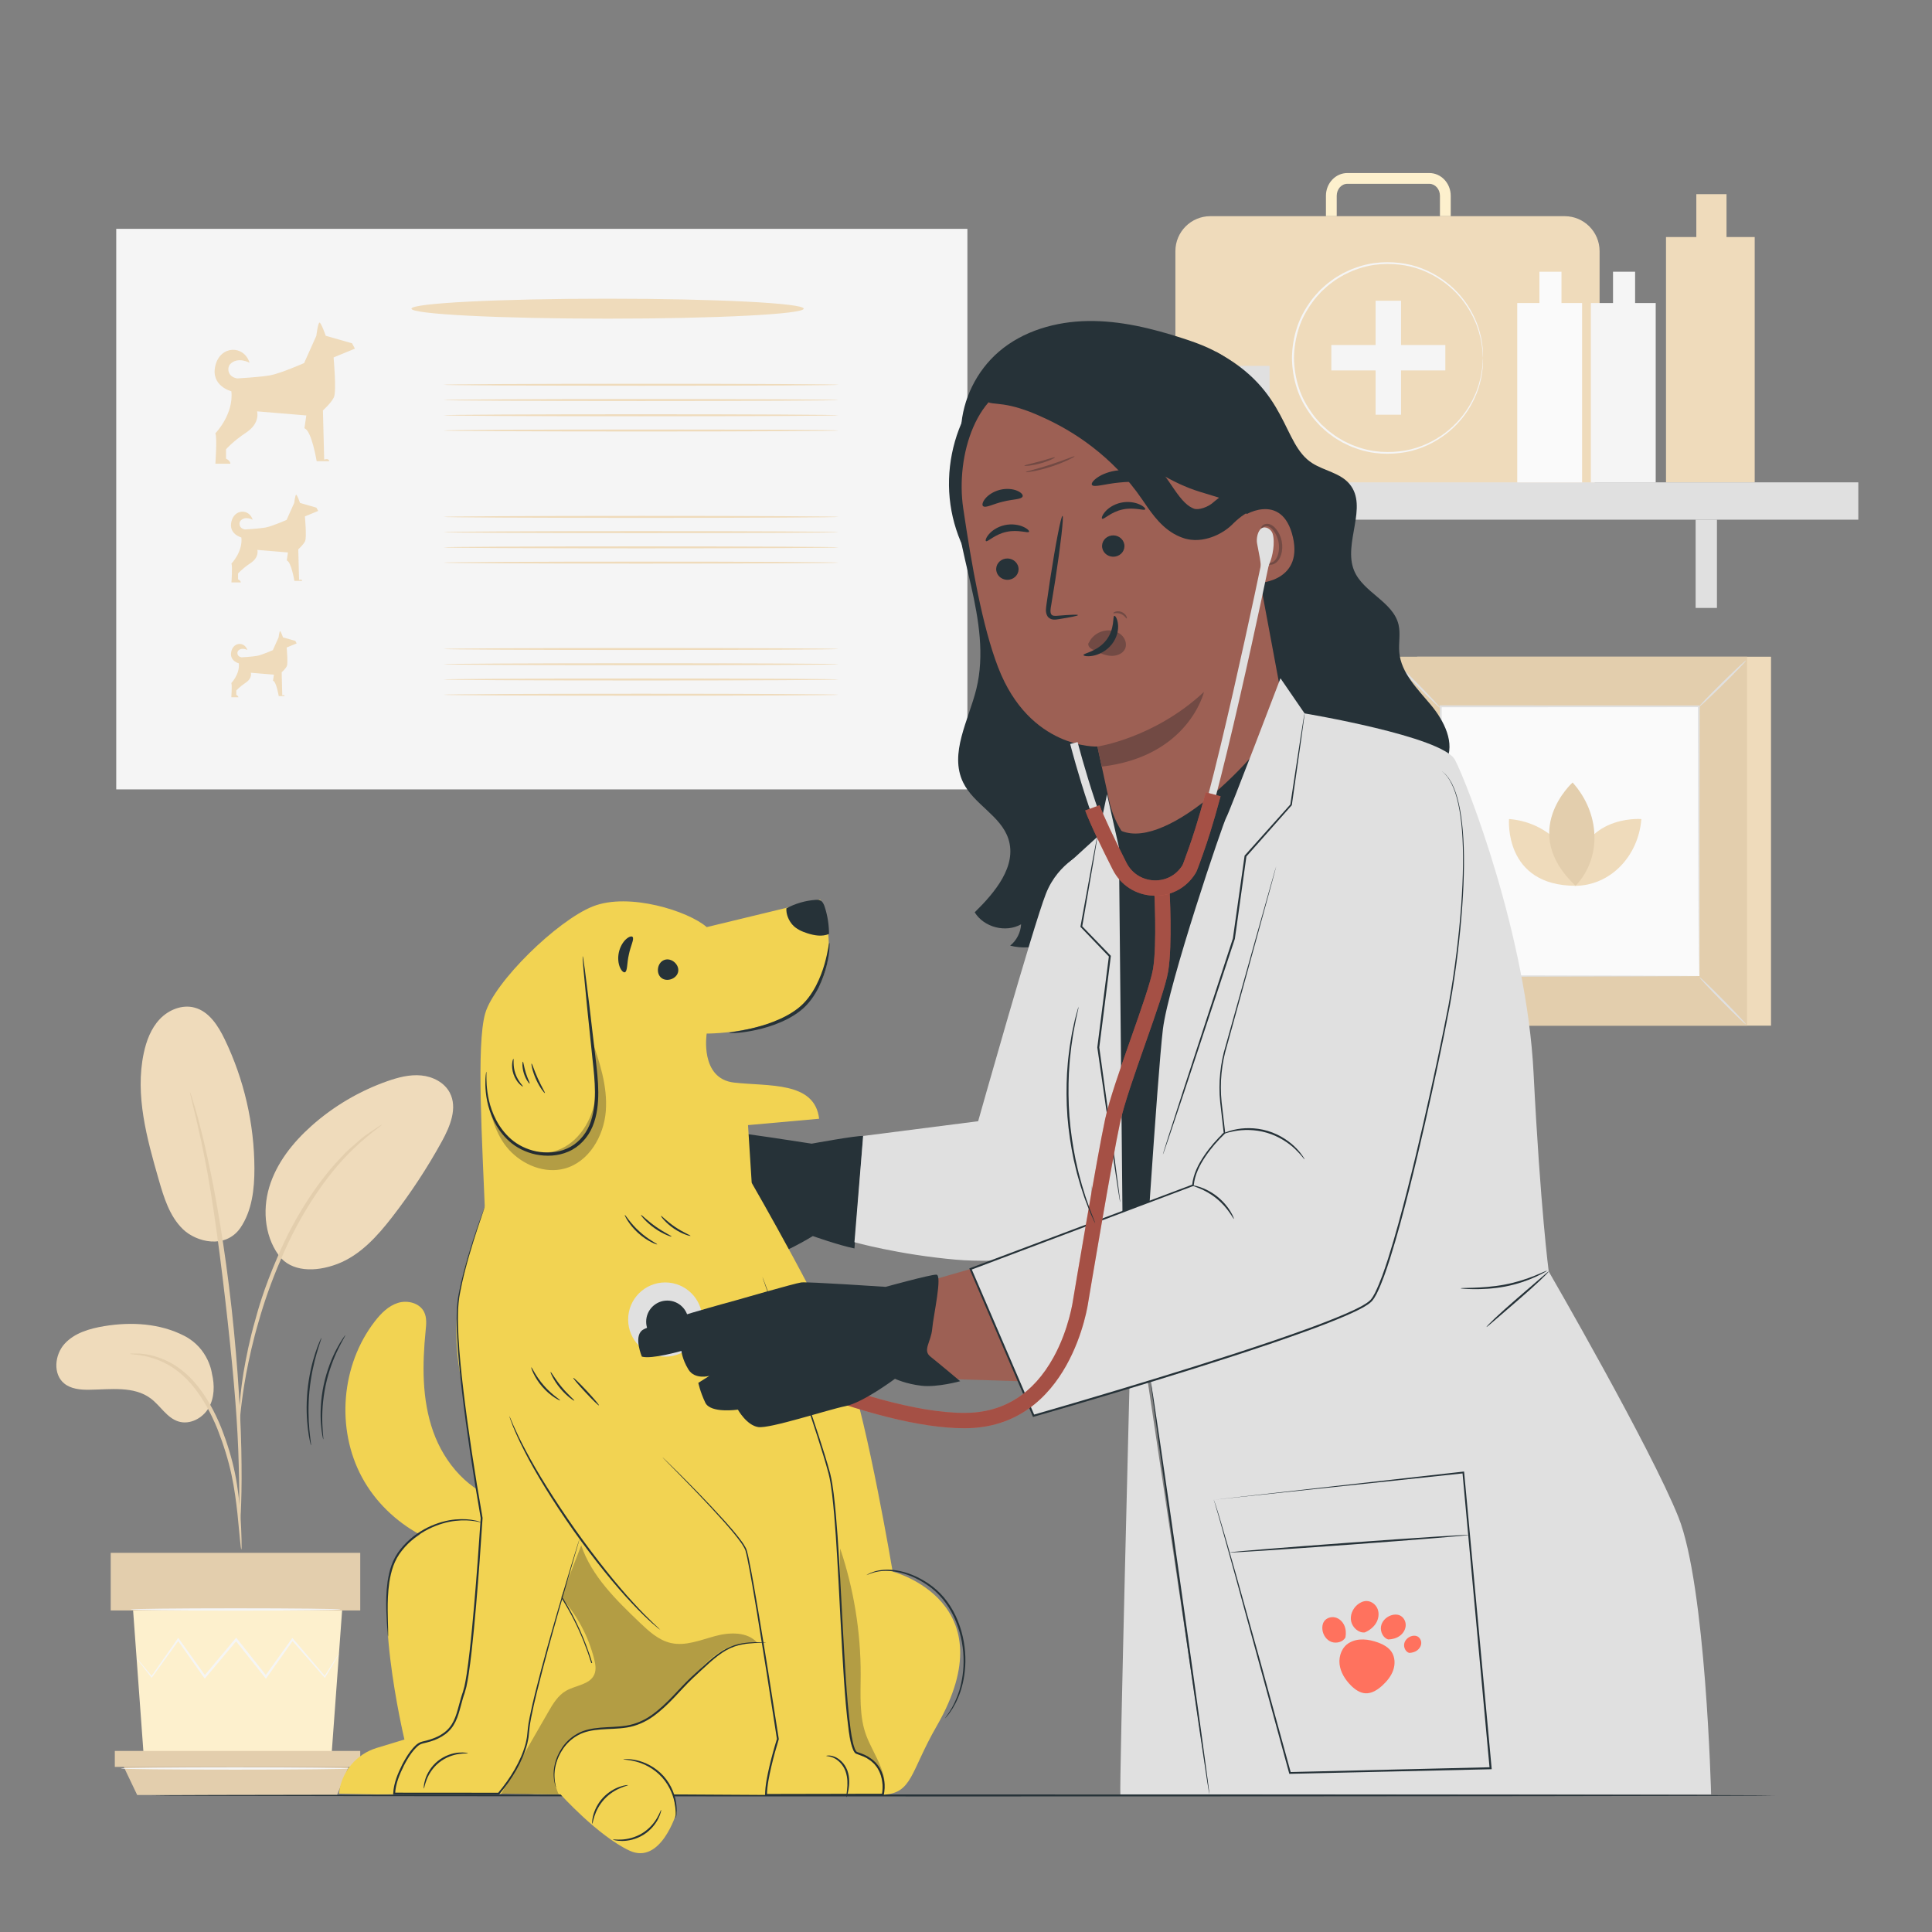<svg width="121" height="121" viewBox="0 0 121 121" fill="none" xmlns="http://www.w3.org/2000/svg">
<rect x="0" y="0" width="121" height="121" fill="#808080" stroke="none"/>
<path d="M60.587 14.332H7.28V49.439H60.587V14.332Z" fill="#F5F5F5"/>
<path d="M15.63 22.719C15.63 22.719 14.883 22.307 14.409 22.813C14.24 22.993 14.196 23.583 14.854 23.701C14.854 23.701 16.277 23.623 16.926 23.505C17.574 23.387 19.047 22.739 19.047 22.739L19.812 21.03C19.812 21.03 19.911 20.225 20.009 20.206C20.107 20.186 20.402 21.03 20.402 21.03L22.051 21.502L22.228 21.836L20.892 22.386C20.892 22.386 21.089 24.506 20.912 24.88C20.735 25.253 20.225 25.704 20.225 25.704L20.303 28.788C20.303 28.788 20.598 28.67 20.617 28.886H19.832C19.832 28.886 19.518 26.961 19.066 26.824L19.184 26.019L16.101 25.763C16.101 25.763 16.317 26.49 15.433 27.079C14.55 27.668 14.157 28.14 14.157 28.14V28.729C14.157 28.729 14.412 28.827 14.432 29.043H13.489C13.489 29.043 13.607 27.413 13.489 27.138C13.489 27.138 14.646 25.956 14.49 24.506C14.49 24.506 13.175 24.173 13.489 22.896C13.803 21.619 15.276 21.6 15.63 22.719Z" fill="#EFDBBB"/>
<path d="M15.825 32.55C15.825 32.55 15.362 32.293 15.067 32.608C14.962 32.72 14.934 33.086 15.343 33.16C15.343 33.16 16.228 33.111 16.631 33.038C17.034 32.965 17.949 32.562 17.949 32.562L18.425 31.5C18.425 31.5 18.486 31 18.547 30.987C18.608 30.975 18.791 31.5 18.791 31.5L19.816 31.793L19.926 32L19.096 32.342C19.096 32.342 19.218 33.66 19.108 33.892C18.998 34.124 18.681 34.404 18.681 34.404L18.73 36.321C18.73 36.321 18.913 36.248 18.925 36.382H18.437C18.437 36.382 18.242 35.186 17.961 35.1L18.034 34.6L16.118 34.441C16.118 34.441 16.252 34.893 15.703 35.259C15.154 35.625 14.91 35.918 14.91 35.918V36.284C14.91 36.284 15.069 36.345 15.081 36.479H14.495C14.495 36.479 14.568 35.467 14.495 35.296C14.495 35.296 15.214 34.561 15.117 33.66C15.117 33.66 14.3 33.453 14.495 32.66C14.69 31.866 15.605 31.854 15.825 32.55Z" fill="#EFDBBB"/>
<path d="M15.49 40.709C15.49 40.709 15.14 40.516 14.918 40.753C14.839 40.837 14.819 41.114 15.127 41.169C15.127 41.169 15.793 41.132 16.096 41.077C16.4 41.022 17.089 40.718 17.089 40.718L17.448 39.919C17.448 39.919 17.494 39.541 17.54 39.532C17.586 39.523 17.724 39.919 17.724 39.919L18.496 40.139L18.579 40.295L17.954 40.553C17.954 40.553 18.046 41.546 17.963 41.72C17.88 41.895 17.641 42.107 17.641 42.107L17.678 43.55C17.678 43.55 17.816 43.495 17.825 43.596H17.457C17.457 43.596 17.31 42.695 17.099 42.631L17.154 42.254L15.71 42.134C15.71 42.134 15.811 42.474 15.398 42.75C14.984 43.026 14.8 43.247 14.8 43.247V43.522C14.8 43.522 14.92 43.568 14.929 43.669H14.488C14.488 43.669 14.543 42.907 14.488 42.778C14.488 42.778 15.029 42.224 14.957 41.546C14.957 41.546 14.34 41.389 14.488 40.792C14.635 40.194 15.324 40.185 15.49 40.709Z" fill="#EFDBBB"/>
<path d="M52.531 24.098C52.531 24.133 46.988 24.16 40.152 24.16C33.313 24.16 27.771 24.132 27.771 24.098C27.771 24.063 33.313 24.035 40.152 24.035C46.988 24.035 52.531 24.063 52.531 24.098Z" fill="#EFDBBB"/>
<path d="M52.531 25.053C52.531 25.087 46.988 25.115 40.152 25.115C33.313 25.115 27.771 25.087 27.771 25.053C27.771 25.018 33.313 24.99 40.152 24.99C46.988 24.99 52.531 25.018 52.531 25.053Z" fill="#EFDBBB"/>
<path d="M52.531 26.007C52.531 26.042 46.988 26.07 40.152 26.07C33.313 26.07 27.771 26.042 27.771 26.007C27.771 25.973 33.313 25.945 40.152 25.945C46.988 25.945 52.531 25.973 52.531 26.007Z" fill="#EFDBBB"/>
<path d="M52.531 26.962C52.531 26.997 46.988 27.024 40.152 27.024C33.313 27.024 27.771 26.996 27.771 26.962C27.771 26.927 33.313 26.9 40.152 26.9C46.988 26.899 52.531 26.927 52.531 26.962Z" fill="#EFDBBB"/>
<path d="M52.531 32.372C52.531 32.407 46.988 32.435 40.152 32.435C33.313 32.435 27.771 32.407 27.771 32.372C27.771 32.338 33.313 32.31 40.152 32.31C46.988 32.309 52.531 32.338 52.531 32.372Z" fill="#EFDBBB"/>
<path d="M52.531 33.327C52.531 33.361 46.988 33.389 40.152 33.389C33.313 33.389 27.771 33.361 27.771 33.327C27.771 33.292 33.313 33.264 40.152 33.264C46.988 33.264 52.531 33.292 52.531 33.327Z" fill="#EFDBBB"/>
<path d="M52.531 34.282C52.531 34.316 46.988 34.344 40.152 34.344C33.313 34.344 27.771 34.316 27.771 34.282C27.771 34.247 33.313 34.219 40.152 34.219C46.988 34.219 52.531 34.247 52.531 34.282Z" fill="#EFDBBB"/>
<path d="M52.531 35.236C52.531 35.271 46.988 35.299 40.152 35.299C33.313 35.299 27.771 35.271 27.771 35.236C27.771 35.202 33.313 35.174 40.152 35.174C46.988 35.174 52.531 35.202 52.531 35.236Z" fill="#EFDBBB"/>
<path d="M52.531 40.646C52.531 40.681 46.988 40.709 40.152 40.709C33.313 40.709 27.771 40.681 27.771 40.646C27.771 40.612 33.313 40.584 40.152 40.584C46.988 40.584 52.531 40.612 52.531 40.646Z" fill="#EFDBBB"/>
<path d="M52.531 41.601C52.531 41.636 46.988 41.663 40.152 41.663C33.313 41.663 27.771 41.635 27.771 41.601C27.771 41.567 33.313 41.539 40.152 41.539C46.988 41.538 52.531 41.566 52.531 41.601Z" fill="#EFDBBB"/>
<path d="M52.531 42.556C52.531 42.59 46.988 42.618 40.152 42.618C33.313 42.618 27.771 42.59 27.771 42.556C27.771 42.522 33.313 42.493 40.152 42.493C46.988 42.493 52.531 42.521 52.531 42.556Z" fill="#EFDBBB"/>
<path d="M52.531 43.511C52.531 43.545 46.988 43.573 40.152 43.573C33.313 43.573 27.771 43.545 27.771 43.511C27.771 43.476 33.313 43.448 40.152 43.448C46.988 43.448 52.531 43.476 52.531 43.511Z" fill="#EFDBBB"/>
<path d="M50.335 19.332C50.335 19.677 44.835 19.957 38.052 19.957C31.267 19.957 25.768 19.677 25.768 19.332C25.768 18.987 31.267 18.707 38.052 18.707C44.835 18.707 50.335 18.987 50.335 19.332Z" fill="#EFDBBB"/>
<path d="M90.857 13.539H90.183V12.262C90.183 11.848 89.884 11.512 89.517 11.512H84.383C84.016 11.512 83.718 11.848 83.718 12.262V13.539H83.043V12.262C83.043 11.476 83.644 10.837 84.384 10.837H89.517C90.256 10.837 90.858 11.476 90.858 12.262V13.539H90.857Z" fill="#FDF0CD"/>
<path d="M97.99 31.302H75.805C74.595 31.302 73.614 30.321 73.614 29.111V15.73C73.614 14.52 74.595 13.539 75.805 13.539H97.99C99.2 13.539 100.181 14.52 100.181 15.73V29.111C100.181 30.321 99.2 31.302 97.99 31.302Z" fill="#EFDBBB"/>
<path d="M87.746 18.834H86.153V25.973H87.746V18.834Z" fill="#F5F5F5"/>
<path d="M83.38 21.607V23.2H90.52V21.607H83.38Z" fill="#F5F5F5"/>
<path d="M92.879 22.421C92.877 22.421 92.874 22.388 92.868 22.324C92.863 22.255 92.856 22.161 92.848 22.042C92.844 21.979 92.839 21.91 92.834 21.834C92.826 21.758 92.809 21.676 92.796 21.586C92.766 21.407 92.739 21.199 92.67 20.973C92.564 20.515 92.348 19.973 92.008 19.399C91.666 18.828 91.173 18.231 90.502 17.725C89.834 17.224 88.99 16.798 88.017 16.626C87.051 16.46 85.96 16.491 84.921 16.885C84.657 16.97 84.408 17.101 84.153 17.224C83.911 17.37 83.656 17.505 83.431 17.688C83.191 17.852 82.982 18.058 82.763 18.256C82.564 18.476 82.356 18.69 82.186 18.939C81.835 19.426 81.529 19.967 81.344 20.561C81.152 21.153 81.049 21.78 81.04 22.419C81.049 23.058 81.152 23.687 81.343 24.278C81.528 24.873 81.835 25.414 82.185 25.901C82.356 26.15 82.564 26.365 82.762 26.584C82.982 26.782 83.191 26.988 83.43 27.152C83.656 27.336 83.911 27.471 84.153 27.617C84.409 27.74 84.657 27.87 84.921 27.955C85.96 28.35 87.051 28.381 88.018 28.215C88.991 28.043 89.834 27.616 90.503 27.115C91.173 26.609 91.666 26.012 92.009 25.441C92.348 24.867 92.564 24.325 92.67 23.867C92.739 23.641 92.767 23.433 92.796 23.254C92.81 23.165 92.826 23.082 92.835 23.006C92.84 22.93 92.844 22.861 92.848 22.798C92.857 22.679 92.863 22.586 92.868 22.516C92.874 22.453 92.877 22.421 92.879 22.421C92.882 22.421 92.882 22.453 92.881 22.517C92.879 22.587 92.876 22.681 92.873 22.8C92.87 22.864 92.868 22.933 92.865 23.009C92.859 23.086 92.844 23.169 92.832 23.26C92.807 23.441 92.783 23.651 92.717 23.879C92.617 24.343 92.406 24.893 92.069 25.477C91.728 26.059 91.233 26.668 90.556 27.186C89.881 27.7 89.026 28.138 88.036 28.317C87.053 28.491 85.942 28.464 84.881 28.064C84.611 27.979 84.357 27.846 84.097 27.721C83.849 27.573 83.589 27.436 83.359 27.249C83.114 27.082 82.9 26.872 82.676 26.671C82.473 26.447 82.26 26.228 82.085 25.974C81.727 25.478 81.414 24.925 81.224 24.318C81.028 23.714 80.922 23.072 80.914 22.42C80.923 21.767 81.028 21.126 81.225 20.522C81.415 19.915 81.727 19.363 82.086 18.866C82.261 18.613 82.473 18.394 82.676 18.17C82.9 17.969 83.114 17.759 83.359 17.592C83.589 17.405 83.85 17.268 84.097 17.12C84.358 16.995 84.612 16.863 84.881 16.777C85.942 16.377 87.053 16.35 88.036 16.523C89.026 16.703 89.881 17.141 90.556 17.655C91.233 18.173 91.728 18.782 92.068 19.363C92.406 19.948 92.617 20.497 92.717 20.961C92.783 21.19 92.807 21.4 92.832 21.581C92.844 21.671 92.859 21.754 92.865 21.831C92.868 21.907 92.871 21.977 92.873 22.04C92.876 22.16 92.879 22.254 92.881 22.324C92.882 22.388 92.882 22.421 92.879 22.421Z" fill="#F5F5F5"/>
<path d="M108.131 14.847V12.161H106.24C106.24 12.266 106.24 14.847 106.24 14.847H104.341V30.209H109.896V14.847H108.131Z" fill="#EFDBBB"/>
<path d="M116.385 30.209H70.555V32.548H116.385V30.209Z" fill="#E0E0E0"/>
<path d="M80.846 32.548H79.512V38.075H80.846V32.548Z" fill="#E0E0E0"/>
<path d="M107.531 32.548H106.197V38.075H107.531V32.548Z" fill="#E0E0E0"/>
<path d="M97.795 18.979V17.016H96.413C96.413 17.093 96.413 18.979 96.413 18.979H95.024V30.21H99.086V18.979H97.795Z" fill="#FAFAFA"/>
<path d="M102.406 18.979V17.016H101.023C101.023 17.093 101.023 18.979 101.023 18.979H99.635V30.21H103.696V18.979H102.406Z" fill="#F5F5F5"/>
<path d="M79.512 22.913H72.216V30.21H79.512V22.913Z" fill="#E0E0E0"/>
<path d="M79.476 24.788C79.476 24.835 77.865 24.873 75.879 24.873C73.892 24.873 72.281 24.835 72.281 24.788C72.281 24.741 73.892 24.703 75.879 24.703C77.865 24.703 79.476 24.741 79.476 24.788Z" fill="#EBEBEB"/>
<path d="M76.141 25.751C76.143 25.745 76.168 25.749 76.215 25.761C76.264 25.771 76.331 25.802 76.409 25.853C76.568 25.956 76.746 26.192 76.809 26.525C76.869 26.846 76.881 27.283 76.621 27.671C76.496 27.86 76.299 28.028 76.054 28.101C75.811 28.176 75.546 28.162 75.296 28.094C74.798 27.967 74.366 27.582 74.282 27.118C74.186 26.666 74.366 26.237 74.625 26.015C74.883 25.786 75.168 25.726 75.351 25.722C75.539 25.717 75.636 25.761 75.634 25.768C75.632 25.783 75.531 25.763 75.357 25.788C75.186 25.811 74.928 25.887 74.707 26.103C74.487 26.311 74.344 26.691 74.435 27.085C74.514 27.48 74.886 27.811 75.341 27.93C75.566 27.991 75.801 28.002 76.006 27.941C76.211 27.883 76.378 27.745 76.492 27.582C76.725 27.253 76.733 26.849 76.69 26.547C76.645 26.236 76.502 26.016 76.368 25.906C76.235 25.794 76.135 25.767 76.141 25.751Z" fill="#EBEBEB"/>
<path d="M11.55 83.667C10.022 82.878 8.222 82.775 6.525 83.056C5.614 83.207 4.664 83.479 4.043 84.164C3.423 84.849 3.305 86.054 4.017 86.642C4.442 86.992 5.033 87.046 5.583 87.039C6.911 87.024 8.385 86.79 9.446 87.589C10.051 88.045 10.454 88.803 11.178 89.027C11.886 89.246 12.685 88.829 13.061 88.189C13.437 87.55 13.449 86.751 13.274 86.031C13.274 86.031 13.09 84.461 11.55 83.667Z" fill="#EFDBBB"/>
<path d="M15.051 76.907C14.117 78.242 12.3 77.8 11.458 76.986C10.616 76.171 10.26 74.99 9.936 73.864C9.196 71.291 8.449 68.592 9 65.972C9.165 65.189 9.457 64.408 10.008 63.826C10.558 63.245 11.405 62.899 12.178 63.104C13.094 63.346 13.664 64.243 14.075 65.096C15.284 67.604 15.925 70.385 15.934 73.169C15.938 74.47 15.785 75.834 15.051 76.907Z" fill="#EFDBBB"/>
<path d="M17.618 78.823C16.603 77.618 16.411 75.862 16.862 74.353C17.314 72.844 18.334 71.561 19.509 70.513C20.888 69.285 22.508 68.329 24.25 67.716C24.935 67.475 25.658 67.285 26.381 67.354C27.105 67.423 27.833 67.793 28.17 68.436C28.669 69.388 28.191 70.542 27.674 71.484C26.762 73.142 25.72 74.729 24.56 76.225C23.627 77.428 22.558 78.615 21.136 79.159C19.713 79.702 18.236 79.638 17.482 78.652" fill="#EFDBBB"/>
<path d="M15.115 97.042C15.098 97.043 15.069 96.827 15.03 96.436C14.988 95.994 14.934 95.44 14.87 94.78C14.792 94.084 14.691 93.255 14.497 92.353C14.304 91.452 14.002 90.476 13.614 89.487C13.213 88.503 12.723 87.609 12.151 86.894C11.583 86.176 10.922 85.656 10.301 85.356C9.682 85.05 9.127 84.926 8.743 84.871C8.356 84.832 8.14 84.801 8.14 84.784C8.139 84.767 8.357 84.764 8.754 84.775C9.148 84.801 9.726 84.9 10.379 85.197C11.033 85.487 11.734 86.015 12.33 86.749C12.931 87.479 13.439 88.392 13.847 89.394C14.242 90.4 14.539 91.386 14.723 92.306C14.907 93.224 14.991 94.062 15.046 94.764C15.099 95.467 15.119 96.037 15.128 96.43C15.137 96.823 15.132 97.041 15.115 97.042Z" fill="#E3CEAD"/>
<path d="M15.001 95.768C14.992 95.768 14.987 95.671 14.985 95.487C14.985 95.275 14.986 95.009 14.987 94.682C14.989 93.984 14.988 92.973 14.951 91.725C14.889 89.229 14.674 86.542 14.259 82.755C13.866 79.194 13.338 75.049 12.782 72.354C12.662 71.742 12.542 71.19 12.429 70.707C12.321 70.223 12.229 69.806 12.14 69.468C12.063 69.15 12.001 68.892 11.952 68.686C11.911 68.506 11.894 68.411 11.902 68.408C11.911 68.406 11.944 68.497 12 68.672C12.062 68.875 12.139 69.13 12.234 69.443C12.338 69.778 12.444 70.192 12.565 70.674C12.692 71.156 12.824 71.706 12.955 72.318C13.506 74.759 14.089 78.172 14.508 81.968C14.924 85.764 15.111 89.22 15.128 91.722C15.143 92.973 15.116 93.986 15.084 94.685C15.065 95.012 15.048 95.278 15.035 95.489C15.021 95.673 15.009 95.769 15.001 95.768Z" fill="#E3CEAD"/>
<path d="M14.984 89.103C14.967 89.103 14.97 88.804 14.99 88.263C15.021 87.722 15.095 86.941 15.247 85.985C15.409 85.031 15.634 83.898 15.988 82.667C16.142 82.104 16.502 80.755 17.376 78.74C18.527 76.009 20.091 73.777 21.451 72.394C21.77 72.027 22.125 71.763 22.41 71.503C22.557 71.379 22.687 71.255 22.819 71.157C22.953 71.065 23.076 70.98 23.191 70.9C23.639 70.594 23.89 70.433 23.899 70.447C23.939 70.502 22.896 71.116 21.579 72.517C20.268 73.915 18.747 76.132 17.606 78.84C16.969 80.308 16.525 81.618 16.21 82.73C15.846 83.949 15.605 85.071 15.422 86.016C15.248 86.963 15.148 87.736 15.087 88.271C15.037 88.807 15.001 89.104 14.984 89.103Z" fill="#E3CEAD"/>
<path d="M21.426 100.86L20.758 110.01H9.004L8.336 100.86H21.426Z" fill="#FDF0CD"/>
<path d="M22.562 97.254H6.934V100.861H22.562V97.254Z" fill="#E3CEAD"/>
<path d="M22.561 109.66V110.66H21.827H7.191V109.66H22.561Z" fill="#E3CEAD"/>
<path d="M21.108 112.419L21.828 110.66H7.752L8.592 112.419H21.108Z" fill="#E3CEAD"/>
<path d="M8.554 103.851C8.551 103.853 8.57 103.882 8.609 103.935C8.655 103.997 8.713 104.073 8.784 104.168C8.951 104.382 9.181 104.675 9.469 105.044L9.5 105.083L9.529 105.042C9.959 104.447 10.534 103.652 11.211 102.715H11.115C11.615 103.424 12.172 104.213 12.771 105.061L12.823 105.134L12.881 105.065C13.492 104.338 14.156 103.548 14.845 102.728L14.732 102.726C14.766 102.769 14.803 102.816 14.84 102.862C15.449 103.626 16.039 104.365 16.596 105.064L16.655 105.138L16.709 105.061C17.305 104.217 17.862 103.429 18.366 102.717L18.27 102.721C19.086 103.652 19.779 104.441 20.31 105.046L20.347 105.088L20.374 105.041C20.643 104.589 20.858 104.229 21.013 103.968C21.08 103.851 21.134 103.757 21.177 103.682C21.213 103.616 21.23 103.582 21.227 103.58C21.224 103.578 21.201 103.609 21.159 103.67C21.111 103.743 21.052 103.833 20.978 103.945C20.814 104.202 20.589 104.556 20.307 105L20.371 104.994C19.848 104.382 19.166 103.583 18.363 102.641L18.312 102.582L18.266 102.646C17.758 103.355 17.196 104.14 16.594 104.98L16.707 104.976C16.15 104.276 15.562 103.536 14.954 102.771C14.918 102.725 14.881 102.678 14.847 102.636L14.791 102.565L14.733 102.634C14.046 103.456 13.384 104.247 12.774 104.976L12.884 104.98C12.28 104.137 11.717 103.352 11.211 102.647L11.162 102.578L11.115 102.647C10.452 103.593 9.889 104.397 9.468 104.999L9.528 104.997C9.228 104.637 8.989 104.351 8.816 104.143C8.738 104.053 8.675 103.981 8.625 103.922C8.581 103.873 8.557 103.849 8.554 103.851Z" fill="#F5F5F5"/>
<path d="M8.173 100.8C8.173 100.841 11.118 100.873 14.751 100.873C18.384 100.873 21.329 100.841 21.329 100.8C21.329 100.76 18.384 100.727 14.751 100.727C11.118 100.727 8.173 100.76 8.173 100.8Z" fill="#F5F5F5"/>
<path d="M7.578 110.759C7.578 110.799 10.779 110.832 14.727 110.832C18.676 110.832 21.876 110.799 21.876 110.759C21.876 110.718 18.676 110.685 14.727 110.685C10.779 110.685 7.578 110.718 7.578 110.759Z" fill="#F5F5F5"/>
<path d="M110.918 41.13H88.753V64.236H110.918V41.13Z" fill="#EFDBBB"/>
<path d="M109.417 41.13H87.252V64.236H109.417V41.13Z" fill="#E3CEAD"/>
<path d="M106.437 44.236H90.231V61.129H106.437V44.236Z" fill="#FAFAFA"/>
<path d="M90.231 61.242C90.242 61.255 90.086 61.429 89.826 61.701C89.566 61.973 89.201 62.342 88.794 62.743C88.386 63.145 88.012 63.504 87.737 63.759C87.462 64.014 87.286 64.166 87.274 64.154C87.262 64.142 87.417 63.969 87.677 63.697C87.937 63.425 88.303 63.056 88.712 62.653C89.12 62.251 89.495 61.891 89.77 61.636C90.045 61.38 90.22 61.229 90.231 61.242Z" fill="#E0E0E0"/>
<path d="M106.437 61.2C106.45 61.19 106.625 61.345 106.896 61.605C107.168 61.865 107.537 62.23 107.938 62.638C108.34 63.046 108.699 63.419 108.954 63.695C109.21 63.97 109.362 64.146 109.35 64.157C109.338 64.169 109.164 64.014 108.892 63.754C108.621 63.494 108.251 63.129 107.848 62.72C107.446 62.311 107.086 61.937 106.831 61.661C106.576 61.387 106.424 61.211 106.437 61.2Z" fill="#E0E0E0"/>
<path d="M106.393 44.282C106.382 44.269 106.538 44.094 106.798 43.822C107.058 43.551 107.423 43.182 107.83 42.78C108.238 42.379 108.612 42.02 108.887 41.764C109.162 41.509 109.338 41.357 109.35 41.369C109.362 41.381 109.207 41.555 108.947 41.826C108.687 42.098 108.321 42.468 107.913 42.87C107.504 43.273 107.129 43.632 106.854 43.888C106.579 44.143 106.404 44.294 106.393 44.282Z" fill="#E0E0E0"/>
<path d="M90.187 44.323C90.174 44.334 89.999 44.178 89.728 43.918C89.456 43.658 89.088 43.293 88.686 42.886C88.284 42.478 87.925 42.104 87.67 41.829C87.415 41.554 87.262 41.378 87.274 41.366C87.286 41.354 87.46 41.509 87.731 41.769C88.003 42.029 88.373 42.395 88.775 42.803C89.178 43.212 89.537 43.587 89.793 43.862C90.048 44.137 90.2 44.312 90.187 44.323Z" fill="#E0E0E0"/>
<path d="M106.393 61.13C106.393 61.13 106.391 61.101 106.39 61.048C106.39 60.992 106.389 60.914 106.387 60.813C106.386 60.603 106.384 60.298 106.381 59.902C106.378 59.103 106.373 57.939 106.367 56.46C106.361 53.502 106.351 49.285 106.34 44.237L106.393 44.29C101.676 44.292 96.135 44.295 90.234 44.297H90.232L90.293 44.237C90.29 50.437 90.287 56.238 90.284 61.13L90.232 61.077C95.077 61.088 99.11 61.098 101.937 61.104C103.35 61.11 104.461 61.114 105.222 61.118C105.6 61.12 105.891 61.123 106.091 61.124C106.188 61.125 106.262 61.126 106.315 61.127C106.366 61.127 106.393 61.13 106.393 61.13C106.393 61.13 106.37 61.132 106.321 61.133C106.269 61.133 106.197 61.134 106.103 61.135C105.905 61.137 105.618 61.139 105.244 61.141C104.485 61.145 103.378 61.149 101.97 61.155C99.136 61.162 95.091 61.171 90.232 61.182H90.18V61.129C90.177 56.238 90.174 50.437 90.171 44.236V44.175H90.232H90.234C96.135 44.178 101.676 44.181 106.393 44.183H106.446V44.236C106.435 49.299 106.426 53.527 106.42 56.494C106.414 57.968 106.409 59.128 106.406 59.924C106.403 60.315 106.401 60.617 106.399 60.824C106.398 60.923 106.397 60.999 106.396 61.054C106.395 61.105 106.393 61.13 106.393 61.13Z" fill="#E0E0E0"/>
<path d="M94.509 51.294C94.509 51.294 94.162 55.477 98.692 55.477C98.692 53.245 96.85 51.482 94.509 51.294Z" fill="#EFDBBB"/>
<path d="M102.798 51.297C102.798 51.297 98.615 50.95 98.615 55.48C100.847 55.48 102.609 53.638 102.798 51.297Z" fill="#EFDBBB"/>
<path d="M98.491 49.008C98.491 49.008 95.074 52.075 98.678 55.477C100.354 53.7 100.212 50.916 98.491 49.008Z" fill="#E3CEAD"/>
<path d="M111.164 112.448C111.164 112.482 88.404 112.51 60.336 112.51C32.257 112.51 9.503 112.482 9.503 112.448C9.503 112.413 32.257 112.385 60.336 112.385C88.404 112.385 111.164 112.414 111.164 112.448Z" fill="#263238"/>
<path d="M50.834 71.627C50.834 71.627 45.999 70.87 45.595 70.885C45.191 70.9 41.357 71.65 41.357 71.65C41.357 71.65 35.93 72.613 35.384 73.004C34.837 73.394 35.239 74.634 35.239 74.634C35.841 74.867 37.739 74.496 37.739 74.496C37.739 74.496 37.731 75.004 38.072 75.693C38.413 76.382 39.344 76.208 39.344 76.208L38.616 76.582C38.616 76.582 38.676 77.136 38.942 77.855C39.208 78.574 40.936 78.471 40.936 78.471C40.936 78.471 41.394 79.499 42.11 79.672C42.827 79.845 46.563 78.969 47.671 78.847C48.779 78.726 50.907 77.414 50.907 77.414C50.907 77.414 52.544 77.994 53.514 78.189L54.059 71.145C53.66 71.109 50.834 71.627 50.834 71.627Z" fill="#263238"/>
<path d="M31.46 93.978C29.398 93.46 27.837 91.655 27.128 89.651C26.419 87.646 26.446 85.457 26.657 83.341C26.697 82.947 26.738 82.529 26.564 82.173C26.286 81.608 25.528 81.412 24.927 81.598C24.326 81.784 23.859 82.259 23.474 82.757C21.359 85.489 21.031 89.483 22.671 92.523C24.312 95.563 27.829 97.482 31.273 97.215" fill="#F2D352"/>
<path d="M47.078 74.08C47.078 74.08 51.909 82.449 53.13 85.814C54.352 89.18 55.907 98.43 55.907 98.43C55.907 98.43 63.162 100.299 58.668 108.097C57.006 110.98 57.155 112.318 55.293 112.403C53.841 112.469 42.161 112.381 42.161 112.381L42.371 113.525C42.371 113.525 41.394 116.832 39.414 115.899C37.435 114.966 35.106 112.381 35.106 112.381L31.705 112.334L23.599 112.381L21.23 112.334C21.232 112.313 21.234 112.291 21.237 112.27C21.398 110.954 22.323 109.858 23.591 109.473L25.329 108.945C25.329 108.945 23.072 99.46 25.027 97.192C26.983 94.924 30.165 95.073 30.165 95.073L28.704 85.314C28.413 83.025 28.645 80.7 29.379 78.513L30.475 75.252L47.078 74.08Z" fill="#F2D352"/>
<path d="M30.292 95.404C33.641 97.307 35.903 100.498 37.027 104.142C37.038 104.178 37.096 104.163 37.085 104.126C36.213 101.301 34.667 98.685 32.383 96.775C31.741 96.239 31.05 95.765 30.323 95.352C30.289 95.333 30.258 95.385 30.292 95.404Z" fill="#263238"/>
<path d="M30.362 75.591C30.362 75.591 28.787 79.802 28.654 81.907C28.435 85.4 30.165 95.073 30.165 95.073C30.165 95.073 29.573 104.557 29.058 105.962C28.544 107.367 28.76 108.664 26.42 109.144C25.787 109.273 24.686 111.319 24.686 112.334H31.231C31.231 112.334 33.002 110.333 33.088 108.46C33.173 106.586 36.285 96.418 36.285 96.418" fill="#F2D352"/>
<path d="M36.285 96.418C36.285 96.418 36.28 96.444 36.266 96.495C36.251 96.549 36.23 96.623 36.203 96.719C36.144 96.92 36.059 97.212 35.949 97.59C35.727 98.357 35.404 99.473 34.995 100.888C34.594 102.309 34.104 104.032 33.614 106.02C33.493 106.517 33.373 107.031 33.269 107.563C33.245 107.696 33.221 107.83 33.196 107.966C33.173 108.101 33.164 108.237 33.147 108.374C33.133 108.514 33.119 108.655 33.104 108.797C33.079 108.938 33.054 109.081 33.019 109.221C32.719 110.345 32.078 111.402 31.272 112.371L31.257 112.389H31.231C29.21 112.391 27 112.393 24.686 112.394H24.623L24.626 112.334C24.653 111.692 24.904 111.098 25.186 110.524C25.333 110.239 25.497 109.958 25.692 109.695C25.792 109.565 25.895 109.437 26.019 109.322C26.132 109.206 26.298 109.104 26.466 109.069C27.09 108.931 27.739 108.698 28.153 108.189C28.57 107.681 28.674 106.991 28.869 106.342C28.903 106.22 28.945 106.1 28.986 105.98C29.024 105.86 29.052 105.743 29.086 105.625C29.134 105.382 29.186 105.14 29.22 104.894C29.296 104.405 29.356 103.915 29.412 103.428C29.524 102.454 29.612 101.49 29.695 100.543C29.859 98.648 29.992 96.816 30.107 95.069L30.108 95.083C29.611 92.218 29.214 89.554 28.935 87.165C28.795 85.971 28.685 84.845 28.633 83.796C28.582 82.751 28.568 81.77 28.753 80.907C28.92 80.045 29.133 79.287 29.327 78.629C29.522 77.972 29.706 77.416 29.859 76.966C30.013 76.516 30.138 76.172 30.224 75.94C30.267 75.828 30.3 75.741 30.324 75.678C30.347 75.62 30.362 75.591 30.362 75.591C30.362 75.591 30.354 75.622 30.333 75.682C30.312 75.745 30.282 75.833 30.242 75.947C30.162 76.185 30.046 76.531 29.895 76.978C29.748 77.43 29.57 77.987 29.38 78.645C29.191 79.303 28.984 80.061 28.823 80.92C28.645 81.778 28.663 82.748 28.718 83.792C28.775 84.837 28.889 85.961 29.032 87.154C29.319 89.539 29.722 92.201 30.222 95.062L30.223 95.069L30.223 95.076C30.111 96.824 29.98 98.657 29.817 100.553C29.735 101.501 29.647 102.465 29.536 103.441C29.479 103.929 29.42 104.42 29.343 104.913C29.31 105.16 29.256 105.406 29.207 105.653C29.173 105.776 29.142 105.902 29.104 106.022C29.064 106.139 29.023 106.256 28.989 106.377C28.893 106.7 28.817 107.031 28.713 107.355C28.61 107.679 28.469 108 28.249 108.267C28.032 108.536 27.744 108.735 27.441 108.881C27.138 109.032 26.813 109.113 26.492 109.19C26.339 109.224 26.219 109.299 26.103 109.412C25.988 109.519 25.887 109.643 25.79 109.769C25.601 110.024 25.439 110.299 25.296 110.58C25.017 111.14 24.771 111.736 24.747 112.334L24.686 112.273C27.001 112.275 29.21 112.277 31.231 112.278L31.189 112.297C31.985 111.345 32.625 110.293 32.921 109.196C32.954 109.059 32.98 108.92 33.004 108.783C33.019 108.643 33.033 108.505 33.047 108.367C33.065 108.227 33.075 108.086 33.099 107.95C33.124 107.814 33.149 107.679 33.174 107.545C33.28 107.01 33.402 106.495 33.525 105.998C34.023 104.009 34.522 102.289 34.932 100.87C35.345 99.452 35.682 98.339 35.916 97.58C36.033 97.204 36.123 96.914 36.185 96.714C36.216 96.618 36.24 96.545 36.257 96.492C36.274 96.443 36.285 96.418 36.285 96.418Z" fill="#263238"/>
<path d="M47.746 79.967C47.746 79.967 47.77 80.019 47.81 80.122C47.85 80.23 47.908 80.382 47.983 80.582C48.134 80.991 48.353 81.588 48.636 82.356C49.194 83.899 50.004 86.132 50.941 88.914C51.174 89.609 51.415 90.34 51.651 91.106C51.771 91.488 51.884 91.881 51.994 92.284C52.098 92.692 52.157 93.114 52.213 93.543C52.42 95.259 52.519 97.101 52.63 99.038C52.738 100.975 52.832 103.01 52.973 105.115C53.047 106.167 53.125 107.239 53.272 108.316C53.311 108.584 53.354 108.854 53.415 109.118C53.445 109.25 53.482 109.381 53.529 109.504C53.552 109.566 53.581 109.625 53.616 109.672C53.633 109.693 53.653 109.717 53.669 109.721C53.681 109.731 53.729 109.743 53.758 109.754C54.025 109.842 54.292 109.948 54.522 110.119C54.646 110.193 54.744 110.301 54.85 110.397C54.941 110.509 55.038 110.617 55.105 110.746C55.402 111.253 55.46 111.857 55.353 112.418L55.344 112.466H55.292C52.764 112.469 50.314 112.473 47.975 112.476H47.914L47.915 112.416C47.926 111.788 48.06 111.191 48.193 110.606C48.331 110.022 48.489 109.454 48.662 108.897L48.66 108.923C48.219 106.041 47.8 103.376 47.408 101.001C47.21 99.814 47.026 98.697 46.818 97.671C46.79 97.544 46.769 97.414 46.735 97.293L46.687 97.109C46.673 97.048 46.636 96.998 46.612 96.942C46.499 96.726 46.349 96.527 46.203 96.338C45.91 95.956 45.605 95.611 45.317 95.281C44.148 93.978 43.173 92.991 42.51 92.311C42.179 91.975 41.924 91.715 41.748 91.537C41.664 91.45 41.599 91.384 41.553 91.337C41.509 91.291 41.488 91.267 41.488 91.267C41.488 91.267 41.514 91.287 41.559 91.33C41.608 91.376 41.675 91.44 41.762 91.523C41.94 91.698 42.2 91.954 42.537 92.284C43.208 92.956 44.191 93.936 45.369 95.235C45.66 95.563 45.967 95.907 46.264 96.29C46.413 96.481 46.564 96.677 46.685 96.906C46.711 96.965 46.75 97.021 46.765 97.084L46.815 97.272C46.851 97.398 46.872 97.525 46.901 97.654C47.114 98.683 47.302 99.798 47.504 100.985C47.904 103.359 48.328 106.024 48.774 108.905L48.776 108.918L48.772 108.932C48.602 109.485 48.444 110.053 48.308 110.634C48.177 111.213 48.045 111.811 48.035 112.415L47.975 112.356C50.314 112.351 52.764 112.346 55.293 112.341L55.232 112.389C55.332 111.865 55.276 111.279 54.998 110.809C54.935 110.688 54.843 110.587 54.759 110.482C54.658 110.392 54.568 110.291 54.451 110.222C54.234 110.059 53.978 109.958 53.722 109.874C53.686 109.86 53.666 109.858 53.617 109.834C53.568 109.813 53.544 109.779 53.517 109.748C53.47 109.684 53.439 109.617 53.414 109.55C53.362 109.417 53.325 109.281 53.294 109.146C53.232 108.875 53.188 108.604 53.149 108.333C53.002 107.249 52.924 106.177 52.851 105.123C52.712 103.016 52.62 100.981 52.516 99.044C52.408 97.108 52.312 95.266 52.11 93.555C52.056 93.129 51.998 92.709 51.897 92.309C51.789 91.909 51.678 91.516 51.559 91.134C51.326 90.369 51.088 89.638 50.858 88.942C49.931 86.158 49.135 83.92 48.59 82.372C48.318 81.602 48.105 81.002 47.96 80.591C47.89 80.39 47.836 80.235 47.798 80.127C47.762 80.022 47.746 79.967 47.746 79.967Z" fill="#263238"/>
<path d="M41.354 102.081C41.352 102.085 41.306 102.049 41.221 101.979C41.127 101.9 41.005 101.796 40.853 101.667C40.541 101.389 40.101 100.971 39.59 100.424C38.558 99.338 37.248 97.732 35.925 95.87C34.611 94.002 33.529 92.233 32.853 90.897C32.51 90.231 32.265 89.676 32.109 89.287C32.04 89.1 31.985 88.95 31.942 88.835C31.905 88.731 31.888 88.676 31.892 88.674C31.896 88.673 31.922 88.725 31.966 88.826C32.014 88.939 32.076 89.086 32.154 89.269C32.323 89.65 32.579 90.197 32.931 90.856C33.626 92.178 34.716 93.934 36.027 95.798C37.348 97.656 38.643 99.266 39.654 100.364C40.156 100.917 40.585 101.343 40.886 101.631C41.032 101.767 41.148 101.876 41.237 101.96C41.317 102.037 41.357 102.078 41.354 102.081Z" fill="#263238"/>
<path d="M37.329 101.153C37.769 102.572 38.071 104.031 38.207 105.511C38.236 105.834 38.461 106.111 38.807 106.111C39.108 106.111 39.437 105.836 39.407 105.511C39.261 103.924 38.958 102.357 38.487 100.834C38.391 100.525 38.068 100.327 37.749 100.415C37.443 100.499 37.233 100.843 37.329 101.153Z" fill="#F2D352"/>
<path d="M30.402 76.556C30.198 71.423 29.828 65.428 30.386 63.475C30.943 61.522 34.875 57.662 37.132 56.767C39.389 55.872 43.13 57.066 44.261 58.065L51.371 56.346C51.371 56.346 52.764 59.578 51.045 62.171C49.326 64.764 44.26 64.732 44.26 64.732C44.26 64.732 43.805 67.554 45.972 67.801C48.138 68.049 51.023 67.709 51.301 70.066L46.848 70.465L47.098 74.391L38.627 78.892L30.693 76.602" fill="#F2D352"/>
<path d="M36.493 59.881C36.5 59.88 36.516 59.954 36.538 60.095C36.562 60.261 36.592 60.465 36.627 60.714C36.699 61.284 36.796 62.055 36.914 62.994C37.028 63.967 37.163 65.112 37.311 66.378C37.385 67.014 37.464 67.688 37.47 68.394C37.471 69.096 37.406 69.844 37.112 70.552C36.819 71.257 36.265 71.842 35.595 72.126C34.928 72.42 34.202 72.431 33.56 72.305C32.916 72.168 32.342 71.874 31.903 71.486C31.468 71.096 31.151 70.644 30.934 70.202C30.496 69.314 30.415 68.501 30.398 67.961C30.392 67.688 30.406 67.476 30.421 67.333C30.438 67.191 30.451 67.117 30.458 67.117C30.478 67.119 30.448 67.419 30.481 67.957C30.522 68.489 30.627 69.282 31.069 70.134C31.286 70.558 31.599 70.986 32.02 71.352C32.44 71.714 32.987 71.987 33.599 72.112C34.209 72.226 34.894 72.21 35.511 71.933C36.13 71.668 36.637 71.13 36.915 70.469C37.192 69.803 37.258 69.081 37.261 68.394C37.257 67.703 37.184 67.037 37.115 66.399C36.983 65.131 36.864 63.985 36.763 63.01C36.673 62.068 36.599 61.294 36.544 60.723C36.525 60.472 36.508 60.266 36.496 60.1C36.487 59.958 36.486 59.882 36.493 59.881Z" fill="#263238"/>
<path d="M49.251 56.888C49.224 57.257 49.4 57.661 49.639 57.925C49.878 58.19 50.219 58.339 50.559 58.449C51 58.591 51.494 58.678 51.92 58.492C51.92 57.921 51.83 57.35 51.655 56.807C51.601 56.639 51.524 56.457 51.362 56.387C51.272 56.348 51.169 56.352 51.071 56.359C50.436 56.405 49.811 56.587 49.251 56.888Z" fill="#263238"/>
<g opacity="0.3">
<path d="M30.476 68.409C30.667 69.679 31.017 71.07 31.885 72.016C32.753 72.962 34.115 73.52 35.355 73.188C36.878 72.781 37.82 71.159 37.941 69.588C38.062 68.016 37.538 66.475 37.021 64.986C37.269 66.402 37.516 67.866 37.184 69.266C36.852 70.665 35.785 71.995 34.357 72.166C33.365 72.286 32.354 71.816 31.694 71.065C31.034 70.315 30.545 69.406 30.476 68.409Z" fill="#1D1D20"/>
</g>
<path d="M51.943 59.055C51.956 59.056 51.963 59.188 51.945 59.427C51.929 59.665 51.883 60.009 51.784 60.426C51.685 60.843 51.524 61.332 51.271 61.843C51.014 62.349 50.655 62.889 50.127 63.303C49.604 63.716 49.027 63.98 48.496 64.177C47.963 64.374 47.465 64.49 47.045 64.569C46.625 64.647 46.281 64.683 46.042 64.696C45.804 64.709 45.672 64.704 45.671 64.69C45.668 64.655 46.192 64.611 47.014 64.422C47.424 64.324 47.91 64.195 48.427 63.992C48.941 63.791 49.498 63.528 49.994 63.135C50.49 62.747 50.838 62.238 51.096 61.753C51.35 61.263 51.523 60.791 51.638 60.387C51.869 59.578 51.905 59.051 51.943 59.055Z" fill="#263238"/>
<path d="M41.585 60.129C41.166 60.299 41.067 60.956 41.416 61.241C41.766 61.527 42.39 61.3 42.473 60.857C42.557 60.413 42.059 59.974 41.63 60.113" fill="#263238"/>
<path d="M39.14 60.891C39.06 60.921 38.929 60.819 38.829 60.592C38.73 60.368 38.678 60.019 38.758 59.65C38.837 59.281 39.028 58.983 39.211 58.82C39.395 58.655 39.556 58.615 39.617 58.676C39.739 58.81 39.493 59.234 39.385 59.785C39.257 60.331 39.306 60.819 39.14 60.891Z" fill="#263238"/>
<path d="M47.975 102.877C47.975 102.891 47.729 102.877 47.286 102.898C47.066 102.909 46.795 102.931 46.488 102.991C46.181 103.048 45.838 103.155 45.496 103.348C44.809 103.732 44.139 104.415 43.371 105.123C42.613 105.84 41.909 106.778 40.909 107.497C40.413 107.856 39.843 108.099 39.27 108.192C38.698 108.286 38.142 108.273 37.623 108.316C37.106 108.356 36.611 108.445 36.21 108.67C35.807 108.887 35.492 109.193 35.27 109.515C34.823 110.163 34.711 110.825 34.728 111.259C34.741 111.7 34.834 111.934 34.817 111.938C34.817 111.938 34.708 111.709 34.679 111.261C34.647 110.819 34.747 110.138 35.198 109.465C35.421 109.13 35.743 108.809 36.161 108.579C36.578 108.34 37.09 108.245 37.614 108.201C38.14 108.155 38.693 108.164 39.25 108.072C39.805 107.979 40.352 107.746 40.837 107.395C41.814 106.693 42.522 105.76 43.291 105.04C44.066 104.335 44.741 103.656 45.454 103.27C45.808 103.078 46.162 102.974 46.475 102.922C46.789 102.869 47.062 102.853 47.285 102.85C47.508 102.847 47.68 102.853 47.797 102.861C47.914 102.867 47.975 102.872 47.975 102.877Z" fill="#263238"/>
<path d="M39.038 110.189C39.038 110.182 39.116 110.171 39.258 110.171C39.401 110.17 39.608 110.187 39.857 110.242C40.353 110.347 41.034 110.647 41.562 111.237C42.09 111.828 42.314 112.537 42.363 113.042C42.39 113.296 42.384 113.504 42.368 113.645C42.352 113.787 42.333 113.863 42.325 113.862C42.301 113.86 42.35 113.547 42.276 113.054C42.206 112.565 41.976 111.887 41.469 111.32C40.962 110.755 40.315 110.452 39.837 110.328C39.354 110.199 39.037 110.213 39.038 110.189Z" fill="#263238"/>
<path d="M41.407 113.353C41.42 113.355 41.389 113.578 41.229 113.899C41.072 114.218 40.762 114.629 40.291 114.919C39.819 115.209 39.312 115.301 38.957 115.298C38.597 115.296 38.385 115.223 38.389 115.21C38.392 115.189 38.608 115.23 38.954 115.209C39.297 115.19 39.777 115.088 40.225 114.813C40.673 114.537 40.98 114.154 41.151 113.856C41.326 113.557 41.387 113.346 41.407 113.353Z" fill="#263238"/>
<path d="M39.336 111.803C39.34 111.823 39.144 111.86 38.853 111.983C38.562 112.104 38.179 112.326 37.853 112.678C37.527 113.03 37.334 113.43 37.236 113.728C37.136 114.028 37.114 114.226 37.093 114.224C37.079 114.223 37.07 114.019 37.151 113.703C37.231 113.388 37.419 112.962 37.761 112.593C38.103 112.224 38.514 112.004 38.821 111.901C39.13 111.795 39.334 111.789 39.336 111.803Z" fill="#263238"/>
<path d="M53.004 112.558C52.985 112.554 53.023 112.369 53.054 112.07C53.084 111.774 53.104 111.35 52.952 110.926C52.797 110.505 52.475 110.215 52.211 110.096C51.943 109.972 51.747 109.994 51.748 109.97C51.743 109.96 51.945 109.903 52.245 110.014C52.54 110.121 52.901 110.425 53.069 110.883C53.232 111.339 53.194 111.783 53.142 112.082C53.087 112.385 53.018 112.562 53.004 112.558Z" fill="#263238"/>
<path d="M29.306 109.806C29.304 109.828 29.084 109.801 28.737 109.852C28.393 109.901 27.919 110.051 27.503 110.384C27.088 110.716 26.838 111.147 26.716 111.472C26.59 111.799 26.568 112.02 26.547 112.017C26.534 112.017 26.524 111.789 26.632 111.442C26.737 111.099 26.987 110.637 27.425 110.286C27.863 109.935 28.368 109.792 28.726 109.764C29.089 109.734 29.309 109.794 29.306 109.806Z" fill="#263238"/>
<path d="M59.187 107.619C59.176 107.61 59.301 107.467 59.483 107.18C59.667 106.895 59.899 106.457 60.08 105.878C60.255 105.299 60.376 104.578 60.344 103.777C60.315 102.979 60.135 102.1 59.744 101.263C59.352 100.428 58.767 99.739 58.106 99.29C57.451 98.831 56.767 98.56 56.174 98.448C55.579 98.338 55.081 98.385 54.756 98.476C54.594 98.524 54.468 98.565 54.388 98.603C54.305 98.637 54.26 98.653 54.258 98.65C54.256 98.646 54.297 98.622 54.377 98.581C54.455 98.534 54.579 98.485 54.742 98.429C55.069 98.322 55.579 98.259 56.19 98.361C56.798 98.464 57.499 98.732 58.172 99.195C58.507 99.427 58.835 99.71 59.12 100.052C59.406 100.393 59.655 100.785 59.857 101.21C60.256 102.065 60.435 102.961 60.459 103.773C60.485 104.588 60.353 105.32 60.164 105.905C59.969 106.489 59.722 106.927 59.524 107.207C59.425 107.347 59.343 107.452 59.282 107.519C59.222 107.587 59.19 107.621 59.187 107.619Z" fill="#263238"/>
<path d="M30.148 95.342C30.145 95.379 29.533 95.134 28.524 95.251C28.024 95.305 27.438 95.467 26.842 95.762C26.252 96.061 25.65 96.505 25.176 97.108C24.935 97.404 24.759 97.733 24.634 98.072C24.512 98.412 24.439 98.754 24.385 99.083C24.289 99.743 24.278 100.348 24.281 100.854C24.285 101.361 24.302 101.772 24.308 102.056C24.309 102.187 24.31 102.295 24.311 102.384C24.311 102.459 24.308 102.498 24.304 102.499C24.3 102.499 24.294 102.46 24.286 102.385C24.279 102.296 24.27 102.188 24.259 102.059C24.239 101.776 24.209 101.365 24.194 100.856C24.179 100.347 24.18 99.738 24.272 99.066C24.323 98.731 24.395 98.381 24.519 98.031C24.645 97.682 24.83 97.335 25.079 97.03C25.566 96.412 26.185 95.959 26.792 95.659C27.404 95.363 28.005 95.207 28.516 95.163C29.027 95.117 29.445 95.157 29.723 95.22C29.865 95.241 29.969 95.283 30.042 95.302C30.113 95.325 30.15 95.338 30.148 95.342Z" fill="#263238"/>
<path d="M20.248 90.148C20.24 90.149 20.218 90.056 20.187 89.886C20.153 89.716 20.122 89.466 20.1 89.157C20.053 88.54 20.076 87.674 20.271 86.745C20.468 85.817 20.798 85.016 21.09 84.47C21.236 84.196 21.365 83.981 21.465 83.839C21.562 83.696 21.619 83.62 21.627 83.624C21.645 83.636 21.438 83.957 21.169 84.51C20.899 85.061 20.588 85.855 20.393 86.771C20.201 87.688 20.164 88.54 20.188 89.153C20.21 89.766 20.27 90.144 20.248 90.148Z" fill="#263238"/>
<path d="M19.479 90.521C19.47 90.523 19.446 90.43 19.408 90.26C19.369 90.091 19.326 89.842 19.287 89.534C19.207 88.916 19.165 88.052 19.255 87.104C19.348 86.156 19.555 85.315 19.752 84.725C19.85 84.429 19.939 84.194 20.01 84.035C20.079 83.875 20.122 83.789 20.13 83.792C20.149 83.8 20.01 84.157 19.837 84.751C19.663 85.343 19.472 86.178 19.38 87.116C19.29 88.054 19.318 88.909 19.375 89.524C19.431 90.139 19.5 90.517 19.479 90.521Z" fill="#263238"/>
<g opacity="0.3">
<path d="M35.134 100.038C36.129 101.129 36.85 102.469 37.211 103.901C37.291 104.219 37.352 104.565 37.224 104.867C36.948 105.513 36.059 105.544 35.45 105.894C34.94 106.187 34.625 106.72 34.332 107.229C33.34 108.954 32.348 110.679 31.356 112.404C32.276 112.328 32.616 112.424 33.536 112.348L35.014 112.381C34.959 112.404 34.727 111.677 34.707 111.336C34.647 110.295 35.35 109.034 36.285 108.571C37.46 107.987 38.811 108.475 40.002 107.927C41.144 107.403 41.824 106.602 42.565 105.866C43.497 104.942 44.419 103.717 45.612 103.173C46.152 102.927 47.442 102.902 47.442 102.902C46.828 102.182 45.705 102.218 44.791 102.465C43.877 102.711 42.941 103.109 42.017 102.901C41.242 102.727 40.626 102.155 40.051 101.606C38.58 100.199 37.058 98.714 36.402 96.787C35.992 97.844 35.583 98.901 35.174 99.959" fill="#1D1D20"/>
</g>
<g opacity="0.3">
<path d="M55.293 112.403C55.768 111.238 54.685 109.859 54.248 108.679C53.806 107.482 53.901 106.165 53.904 104.889C53.91 102.205 53.474 99.522 52.618 96.978C52.523 100.475 52.922 104.19 53.13 107.682C53.175 108.424 53.117 109.281 53.661 109.787C53.94 110.045 54.105 109.932 54.417 110.149C54.728 110.366 55.342 110.859 55.293 112.403Z" fill="#1D1D20"/>
</g>
<path d="M41.16 77.936C41.153 77.965 40.54 77.749 39.959 77.217C39.374 76.69 39.101 76.101 39.13 76.091C39.163 76.07 39.477 76.615 40.044 77.125C40.605 77.641 41.177 77.901 41.16 77.936Z" fill="#263238"/>
<path d="M42.061 77.443C42.051 77.473 41.535 77.306 40.994 76.921C40.45 76.54 40.12 76.11 40.145 76.09C40.172 76.065 40.537 76.448 41.066 76.819C41.592 77.194 42.076 77.408 42.061 77.443Z" fill="#263238"/>
<path d="M43.246 77.401C43.239 77.431 42.732 77.303 42.207 76.945C41.679 76.589 41.372 76.167 41.398 76.149C41.426 76.124 41.766 76.498 42.277 76.841C42.785 77.188 43.258 77.365 43.246 77.401Z" fill="#263238"/>
<path d="M35.083 87.707C35.073 87.736 34.483 87.455 33.966 86.856C33.444 86.262 33.246 85.639 33.275 85.633C33.311 85.617 33.554 86.2 34.06 86.774C34.56 87.354 35.104 87.674 35.083 87.707Z" fill="#263238"/>
<path d="M35.969 87.72C35.952 87.747 35.498 87.454 35.079 86.944C34.657 86.437 34.454 85.937 34.483 85.925C34.517 85.908 34.764 86.371 35.175 86.865C35.583 87.361 35.992 87.691 35.969 87.72Z" fill="#263238"/>
<path d="M37.513 88.021C37.488 88.044 37.107 87.676 36.662 87.199C36.217 86.722 35.877 86.316 35.903 86.293C35.928 86.269 36.309 86.637 36.754 87.114C37.198 87.591 37.538 87.997 37.513 88.021Z" fill="#263238"/>
<path d="M32.75 68.047C32.741 68.059 32.643 68.004 32.519 67.875C32.395 67.748 32.252 67.539 32.162 67.279C32.073 67.019 32.058 66.767 32.078 66.59C32.097 66.412 32.14 66.309 32.155 66.312C32.193 66.317 32.107 66.749 32.28 67.239C32.444 67.732 32.777 68.02 32.75 68.047Z" fill="#263238"/>
<path d="M33.172 67.863C33.146 67.883 32.932 67.619 32.81 67.224C32.687 66.83 32.714 66.491 32.746 66.493C32.783 66.491 32.812 66.813 32.93 67.187C33.045 67.561 33.203 67.843 33.172 67.863Z" fill="#263238"/>
<path d="M34.126 68.459C34.1 68.479 33.805 68.118 33.571 67.597C33.335 67.077 33.259 66.617 33.291 66.611C33.327 66.602 33.455 67.038 33.685 67.546C33.913 68.054 34.156 68.438 34.126 68.459Z" fill="#263238"/>
<path d="M62.389 24.157C60.529 25.297 59.899 28.048 59.819 30.229C59.739 32.409 60.334 34.549 60.816 36.677C61.298 38.805 61.669 41.035 61.147 43.153C60.663 45.115 59.438 47.183 60.319 49.002C60.984 50.376 62.686 51.089 63.155 52.541C63.703 54.236 62.318 55.891 61.045 57.137C61.623 58.081 62.989 58.434 63.951 57.889C63.923 58.404 63.667 58.901 63.266 59.225C64.709 59.596 66.349 59.024 67.248 57.835C67.071 58.44 66.895 59.045 66.719 59.65C68.164 59.316 69.464 58.394 70.257 57.14C70.461 57.522 70.665 57.904 70.868 58.286C73.21 56.678 74.837 54.149 75.634 51.424C76.432 48.698 76.443 45.784 75.984 42.981C74.689 35.062 69.499 27.876 62.389 24.157Z" fill="#263238"/>
<path d="M89.611 44.144C88.778 43.143 87.75 42.149 87.635 40.852C87.584 40.278 87.722 39.691 87.592 39.13C87.257 37.683 85.375 37.111 84.808 35.738C84.096 34.015 85.716 31.735 84.516 30.308C83.94 29.622 82.948 29.489 82.191 29.011C80.266 27.794 80.737 24.439 76.133 22.018L76.476 29.365C78.026 35.579 79.258 41.872 80.163 48.212C83.629 48.042 87.094 47.871 90.559 47.7C91.157 46.543 90.445 45.145 89.611 44.144Z" fill="#263238"/>
<path d="M60.188 26.834C60.289 25.005 61.162 23.23 62.549 22.033C64.074 20.718 66.131 20.134 68.144 20.105C70.156 20.077 72.143 20.564 74.058 21.183C75.133 21.531 76.216 21.934 77.089 22.65C78.682 23.959 79.317 26.073 79.871 28.059C80.318 29.665 80.769 31.352 80.398 32.977C80.059 34.468 79.002 35.779 77.616 36.427" fill="#263238"/>
<path d="M60.746 25.453C59.664 27.288 59.226 29.494 59.526 31.604C59.825 33.712 60.861 35.71 62.411 37.17C62.465 32.54 62.923 27.915 63.778 23.364" fill="#263238"/>
<path d="M60.325 31.826C59.845 28.578 61.132 24.195 64.397 23.853L72.185 24.15C74.684 24.245 76.692 25.905 77.389 28.307C77.424 28.427 77.404 28.276 77.422 28.368L81.046 47.823C81.634 51.014 79.539 54.081 76.353 54.694C73.202 55.3 70.144 53.28 69.464 50.144C69.126 48.585 68.73 46.748 68.731 46.756C68.731 46.756 64.493 46.947 62.508 41.786C61.522 39.219 60.858 35.433 60.325 31.826Z" fill="#9D6054"/>
<path d="M67.303 28.578C67.319 28.609 66.677 28.955 65.823 29.229C64.97 29.507 64.248 29.603 64.242 29.569C64.235 29.53 64.939 29.376 65.782 29.102C66.625 28.83 67.286 28.542 67.303 28.578Z" fill="#724A44"/>
<path d="M66.07 28.644C66.084 28.676 65.682 28.883 65.146 29.028C64.611 29.175 64.159 29.2 64.155 29.165C64.15 29.126 64.586 29.043 65.111 28.899C65.637 28.757 66.055 28.608 66.07 28.644Z" fill="#724A44"/>
<path d="M70.565 38.737C70.53 38.749 70.437 38.541 70.192 38.45C69.951 38.349 69.741 38.438 69.724 38.405C69.715 38.391 69.758 38.342 69.854 38.308C69.948 38.274 70.097 38.267 70.241 38.325C70.386 38.382 70.49 38.488 70.536 38.577C70.583 38.668 70.581 38.732 70.565 38.737Z" fill="#724A44"/>
<path d="M62.4 35.755C62.465 36.119 62.826 36.365 63.208 36.305C63.589 36.245 63.847 35.902 63.783 35.538C63.718 35.173 63.357 34.926 62.976 34.986C62.594 35.046 62.336 35.39 62.4 35.755Z" fill="#263238"/>
<path d="M61.752 33.89C61.856 33.962 62.293 33.467 63.031 33.312C63.765 33.147 64.387 33.411 64.448 33.304C64.478 33.256 64.357 33.113 64.085 32.992C63.817 32.87 63.386 32.788 62.928 32.888C62.469 32.988 62.119 33.239 61.934 33.459C61.744 33.681 61.702 33.859 61.752 33.89Z" fill="#263238"/>
<path d="M69.031 34.309C69.095 34.673 69.457 34.919 69.839 34.859C70.22 34.799 70.478 34.456 70.414 34.092C70.35 33.727 69.988 33.48 69.607 33.54C69.225 33.6 68.967 33.944 69.031 34.309Z" fill="#263238"/>
<path d="M69.027 32.487C69.131 32.558 69.569 32.063 70.306 31.909C71.041 31.743 71.662 32.008 71.723 31.9C71.754 31.852 71.634 31.709 71.361 31.588C71.093 31.466 70.662 31.384 70.203 31.484C69.745 31.584 69.394 31.835 69.209 32.055C69.02 32.278 68.977 32.456 69.027 32.487Z" fill="#263238"/>
<path d="M67.514 38.523C67.509 38.48 67.034 38.498 66.271 38.561C66.079 38.582 65.892 38.583 65.833 38.461C65.76 38.334 65.796 38.115 65.84 37.876C65.921 37.383 66.004 36.866 66.092 36.324C66.431 34.119 66.634 32.322 66.545 32.309C66.456 32.296 66.109 34.073 65.77 36.279C65.691 36.821 65.615 37.339 65.543 37.834C65.518 38.063 65.447 38.331 65.603 38.593C65.684 38.723 65.843 38.796 65.971 38.803C66.1 38.814 66.206 38.793 66.3 38.779C67.056 38.66 67.52 38.565 67.514 38.523Z" fill="#263238"/>
<path d="M75.405 43.334C75.405 43.334 74.455 47.375 69.003 48.012L68.731 46.756C68.731 46.756 72.299 46.231 75.405 43.334Z" fill="#724A44"/>
<path d="M68.204 40.233C68.395 39.826 68.818 39.535 69.29 39.486C69.617 39.453 69.974 39.538 70.223 39.758C70.473 39.977 70.592 40.338 70.468 40.624C70.329 40.946 69.927 41.099 69.554 41.074C69.181 41.049 68.829 40.882 68.492 40.712C68.399 40.665 68.303 40.616 68.235 40.539C68.167 40.462 68.132 40.349 68.178 40.264" fill="#724A44"/>
<path d="M69.792 38.571C69.67 38.59 69.839 39.39 69.275 40.104C68.712 40.819 67.84 40.911 67.858 41.024C67.857 41.076 68.081 41.139 68.443 41.072C68.798 41.009 69.29 40.786 69.635 40.349C69.979 39.912 70.06 39.409 70.017 39.075C69.977 38.734 69.845 38.555 69.792 38.571Z" fill="#263238"/>
<path d="M68.385 30.367C68.501 30.552 69.216 30.301 70.103 30.221C70.989 30.124 71.74 30.229 71.817 30.024C71.85 29.927 71.688 29.765 71.365 29.631C71.044 29.496 70.559 29.407 70.027 29.459C69.496 29.513 69.038 29.697 68.751 29.892C68.46 30.088 68.334 30.279 68.385 30.367Z" fill="#263238"/>
<path d="M61.569 31.699C61.735 31.839 62.206 31.557 62.814 31.419C63.419 31.26 63.966 31.292 64.048 31.091C64.082 30.995 63.965 30.845 63.705 30.735C63.449 30.624 63.049 30.574 62.632 30.676C62.216 30.779 61.884 31.008 61.709 31.224C61.529 31.442 61.495 31.63 61.569 31.699Z" fill="#263238"/>
<path d="M60.727 26.637C60.881 25.764 61.659 25.092 62.516 24.862C63.372 24.632 64.289 24.778 65.133 25.05C68.708 26.205 71.28 29.471 74.831 30.697C75.705 30.999 76.634 31.176 77.425 31.654C78.215 32.132 78.855 33.031 78.669 33.936C78.966 33.266 79.268 32.584 79.362 31.857C79.457 31.131 79.319 30.339 78.827 29.795C78.454 29.383 77.897 29.127 77.651 28.627C77.436 28.188 77.514 27.663 77.391 27.189C77.266 26.707 76.94 26.305 76.61 25.933C74.911 24.02 72.795 22.416 70.351 21.66C68.755 21.167 67.026 21.049 65.405 21.456C63.784 21.862 62.283 22.813 61.327 24.184C60.765 24.99 60.172 25.827 60.727 26.637Z" fill="#263238"/>
<path d="M80.701 34.746C80.56 34.709 80.547 34.343 80.441 33.767C80.385 33.485 80.302 33.14 80.127 32.855C80.084 32.784 80.036 32.718 79.983 32.66C79.96 32.627 79.926 32.606 79.9 32.578C79.876 32.553 79.824 32.507 79.786 32.473C79.618 32.326 79.43 32.176 79.235 32.055C79.045 31.933 78.827 31.837 78.706 31.83C78.643 31.823 78.633 31.844 78.661 31.848C78.602 31.873 78.542 31.899 78.482 31.925C78.419 31.954 78.355 31.984 78.291 32.015C78.041 32.139 77.817 32.282 77.593 32.465C77.482 32.556 77.371 32.656 77.259 32.765L77.175 32.849L77.031 32.982C76.932 33.066 76.83 33.145 76.726 33.216C76.305 33.497 75.845 33.705 75.278 33.793C74.995 33.833 74.678 33.84 74.331 33.759L74.202 33.727L74.098 33.691C74.03 33.666 73.959 33.646 73.893 33.615C73.758 33.558 73.628 33.494 73.505 33.422C73.007 33.131 72.631 32.745 72.322 32.371C72.014 31.994 71.763 31.616 71.527 31.272C70.622 29.942 69.531 28.855 68.423 27.999C67.316 27.142 66.195 26.528 65.213 26.093C64.227 25.641 63.427 25.42 62.849 25.338C62.274 25.254 61.916 25.276 61.865 25.138C61.815 25.02 62.108 24.724 62.802 24.555C63.488 24.383 64.536 24.428 65.68 24.747C66.834 25.048 68.176 25.599 69.503 26.489C70.828 27.372 72.146 28.599 73.187 30.13C73.439 30.498 73.66 30.831 73.88 31.11C74.099 31.387 74.315 31.6 74.519 31.728C74.57 31.761 74.621 31.788 74.671 31.812C74.696 31.827 74.722 31.833 74.747 31.844L74.785 31.861L74.801 31.865C74.843 31.881 74.928 31.893 75.033 31.884C75.243 31.868 75.51 31.777 75.719 31.656C75.771 31.625 75.82 31.594 75.865 31.562L75.928 31.514L76.047 31.412C76.207 31.279 76.374 31.151 76.549 31.033C76.897 30.796 77.28 30.605 77.644 30.473C77.736 30.44 77.825 30.41 77.913 30.382L78.044 30.343L78.194 30.302C78.531 30.209 78.848 30.249 79.082 30.321C79.561 30.472 79.852 30.707 80.108 30.928C80.361 31.152 80.559 31.383 80.736 31.611C80.781 31.673 80.817 31.718 80.866 31.792C80.912 31.865 80.963 31.934 80.997 32.007C81.074 32.151 81.13 32.294 81.171 32.431C81.332 32.985 81.285 33.434 81.225 33.78C81.084 34.474 80.826 34.782 80.701 34.746Z" fill="#263238"/>
<path d="M77.71 32.468C77.733 32.303 80.302 30.699 80.976 33.651C81.63 36.519 78.606 36.577 78.583 36.496C78.559 36.415 77.71 32.468 77.71 32.468Z" fill="#9D6054"/>
<path d="M79.224 35.209C79.234 35.197 79.282 35.233 79.375 35.253C79.466 35.272 79.613 35.266 79.751 35.177C80.029 34.997 80.176 34.458 80.073 33.938C80.022 33.675 79.912 33.439 79.772 33.254C79.638 33.063 79.469 32.947 79.31 32.955C79.15 32.953 79.063 33.069 79.046 33.158C79.026 33.246 79.057 33.3 79.043 33.308C79.036 33.317 78.97 33.274 78.967 33.15C78.966 33.09 78.984 33.015 79.039 32.945C79.096 32.874 79.191 32.822 79.299 32.81C79.524 32.775 79.769 32.934 79.922 33.138C80.086 33.339 80.217 33.603 80.275 33.899C80.386 34.481 80.212 35.089 79.824 35.302C79.634 35.4 79.452 35.377 79.349 35.329C79.245 35.278 79.215 35.217 79.224 35.209Z" fill="#724A44"/>
<path d="M68.051 53.334C68.051 53.334 66.301 53.957 65.507 55.968C64.713 57.979 61.261 70.221 61.261 70.221L54.059 71.144L53.514 77.798C53.514 77.798 56.268 78.575 59.865 78.892C62.52 79.126 66.81 78.735 67.928 78.11C69.047 77.484 67.818 53.614 67.818 53.614L68.051 53.334Z" fill="#E0E0E0"/>
<path d="M69.511 51.516C71.792 54.106 77.781 48.853 80.448 44.68L71.87 84.965L70.406 84.608L69.511 51.516Z" fill="#263238"/>
<path d="M69.332 49.746L68.781 52.362L66.739 54.225C66.712 57.644 68.56 64.468 68.101 65.838C67.445 67.792 67.184 69.82 67.967 72.67C68.368 74.13 70.794 84.608 70.794 84.608C70.794 84.608 70.094 112.028 70.168 112.381H75.745L70.299 75.914L70.078 53.062L69.332 49.746Z" fill="#E0E0E0"/>
<path d="M105.115 95.006C103.387 90.687 96.996 79.632 96.996 79.632C96.996 79.632 96.478 75.746 96.046 67.195C95.614 58.644 91.9 49.057 91.123 47.589C90.345 46.12 81.705 44.68 81.705 44.68L80.195 42.48C80.195 42.48 76.972 50.943 76.799 51.202C76.627 51.461 73.178 61.608 72.832 64.459C72.487 67.309 71.517 82.655 71.517 82.655L75.744 112.38H107.165C107.165 112.38 106.842 99.325 105.115 95.006Z" fill="#E0E0E0"/>
<path d="M76.01 93.931C76.46 93.88 82.296 93.221 91.64 92.167L91.694 92.161L91.699 92.215C92.144 96.999 92.671 102.676 93.235 108.746C93.297 109.415 93.358 110.079 93.419 110.738L93.425 110.804L93.358 110.806C88.831 110.91 84.564 111.008 80.793 111.094L80.749 111.095L80.738 111.053C79.347 105.955 78.178 101.672 77.355 98.659C76.937 97.159 76.607 95.977 76.381 95.164C76.264 94.764 76.175 94.456 76.113 94.243C76.081 94.142 76.057 94.065 76.04 94.008C76.019 93.956 76.008 93.93 76.01 93.931C76.01 93.931 76.026 93.956 76.048 94.005C76.067 94.057 76.097 94.135 76.13 94.238C76.199 94.444 76.293 94.752 76.414 95.154C76.654 95.959 76.995 97.14 77.419 98.641C78.267 101.644 79.452 105.924 80.845 111.024L80.79 110.983C84.561 110.892 88.828 110.79 93.355 110.681L93.294 110.749C93.234 110.091 93.172 109.426 93.111 108.757C92.553 102.687 92.032 97.009 91.593 92.225L91.651 92.273C82.301 93.264 76.459 93.883 76.01 93.931Z" fill="#263238"/>
<path d="M92.007 96.131C92.009 96.166 88.654 96.439 84.514 96.742C80.372 97.044 77.013 97.262 77.011 97.227C77.008 97.193 80.363 96.92 84.504 96.617C88.645 96.314 92.004 96.097 92.007 96.131Z" fill="#263238"/>
<path d="M96.881 79.586C96.885 79.593 96.819 79.636 96.695 79.706C96.572 79.777 96.389 79.869 96.158 79.975C95.697 80.186 95.032 80.429 94.267 80.575C93.503 80.718 92.798 80.744 92.291 80.739C92.038 80.735 91.833 80.727 91.692 80.715C91.55 80.704 91.472 80.694 91.473 80.685C91.473 80.666 91.786 80.666 92.29 80.651C92.794 80.633 93.49 80.594 94.244 80.452C94.998 80.308 95.657 80.082 96.124 79.894C96.59 79.705 96.871 79.567 96.881 79.586Z" fill="#263238"/>
<path d="M96.996 79.632C97.007 79.644 96.807 79.858 96.463 80.184C96.12 80.511 95.632 80.947 95.087 81.419C94.554 81.877 94.073 82.292 93.687 82.625C93.329 82.933 93.107 83.124 93.095 83.111C93.084 83.099 93.284 82.885 93.628 82.559C93.971 82.233 94.459 81.797 95.005 81.325C95.537 80.866 96.017 80.452 96.404 80.119C96.762 79.81 96.983 79.619 96.996 79.632Z" fill="#263238"/>
<path d="M86.316 102.874C85.714 102.655 85.056 102.568 84.501 102.888C84.053 103.145 83.837 103.707 83.895 104.22C83.953 104.734 84.245 105.197 84.61 105.562C84.859 105.81 85.168 106.031 85.52 106.05C85.913 106.07 86.274 105.836 86.565 105.571C86.861 105.302 87.124 104.982 87.256 104.604C87.387 104.226 87.373 103.783 87.149 103.45C86.889 103.064 86.413 102.897 85.97 102.754" fill="#FF725E"/>
<path d="M84.266 102.544C84.311 102.29 84.295 102.02 84.186 101.786C84.078 101.552 83.87 101.358 83.619 101.298C83.368 101.238 83.079 101.329 82.931 101.54C82.825 101.693 82.799 101.89 82.823 102.075C82.865 102.402 83.075 102.716 83.384 102.831C83.693 102.946 84.121 102.84 84.266 102.544Z" fill="#FF725E"/>
<path d="M86.948 102.678C87.206 102.671 87.468 102.601 87.675 102.447C87.883 102.294 88.031 102.051 88.039 101.793C88.047 101.535 87.9 101.27 87.663 101.169C87.492 101.095 87.293 101.109 87.117 101.169C86.805 101.276 86.54 101.545 86.49 101.872C86.439 102.198 86.629 102.595 86.948 102.678Z" fill="#FF725E"/>
<path d="M88.258 103.52C88.437 103.515 88.617 103.466 88.76 103.36C88.903 103.254 89.006 103.087 89.011 102.909C89.017 102.731 88.915 102.548 88.752 102.478C88.634 102.427 88.497 102.437 88.375 102.478C88.16 102.552 87.977 102.738 87.942 102.963C87.907 103.188 88.038 103.462 88.258 103.52Z" fill="#FF725E"/>
<path d="M85.478 102.237C85.757 102.116 86.013 101.925 86.174 101.666C86.334 101.408 86.39 101.077 86.287 100.791C86.183 100.505 85.906 100.279 85.602 100.271C85.382 100.265 85.171 100.367 85.004 100.51C84.709 100.763 84.536 101.174 84.623 101.553C84.71 101.933 85.091 102.285 85.478 102.237Z" fill="#FF725E"/>
<path d="M72.832 72.303C72.831 72.302 72.836 72.278 72.849 72.232C72.865 72.179 72.885 72.112 72.91 72.027C72.969 71.839 73.052 71.576 73.157 71.24C73.378 70.551 73.695 69.566 74.087 68.349C74.887 65.901 75.99 62.523 77.218 58.766L77.216 58.776C77.239 58.608 77.265 58.427 77.29 58.245C77.52 56.621 77.741 55.059 77.947 53.605L77.949 53.587L77.961 53.574C79.01 52.401 79.975 51.321 80.822 50.374L80.81 50.399C81.076 48.657 81.295 47.229 81.448 46.227C81.526 45.738 81.588 45.352 81.631 45.081C81.652 44.955 81.669 44.856 81.682 44.781C81.695 44.714 81.702 44.68 81.705 44.68C81.707 44.68 81.704 44.715 81.697 44.784C81.688 44.859 81.675 44.959 81.66 45.085C81.623 45.357 81.57 45.744 81.503 46.235C81.36 47.239 81.157 48.669 80.908 50.413L80.906 50.428L80.896 50.439C80.053 51.391 79.093 52.475 78.05 53.653L78.064 53.622C77.861 55.075 77.642 56.638 77.414 58.262C77.389 58.444 77.363 58.626 77.339 58.794L77.339 58.799L77.337 58.804C76.095 62.557 74.979 65.931 74.169 68.376C73.762 69.587 73.433 70.568 73.202 71.255C73.088 71.587 72.998 71.848 72.934 72.034C72.904 72.117 72.88 72.184 72.861 72.235C72.844 72.281 72.834 72.304 72.832 72.303Z" fill="#263238"/>
<path d="M70.154 75.29C70.152 75.29 70.148 75.274 70.141 75.242C70.134 75.204 70.126 75.157 70.116 75.101C70.094 74.967 70.065 74.784 70.028 74.554C69.955 74.067 69.851 73.376 69.722 72.518C69.471 70.776 69.122 68.358 68.725 65.608L68.724 65.6L68.725 65.591C68.812 64.903 68.902 64.188 68.994 63.456C69.154 62.207 69.307 61.002 69.451 59.878L69.467 59.926C68.833 59.265 68.236 58.642 67.685 58.067L67.666 58.047L67.671 58.021C67.981 56.326 68.24 54.913 68.424 53.913C68.516 53.426 68.59 53.041 68.642 52.766C68.668 52.641 68.688 52.541 68.704 52.465C68.719 52.397 68.728 52.362 68.731 52.362C68.734 52.363 68.73 52.398 68.72 52.467C68.709 52.545 68.694 52.645 68.674 52.772C68.629 53.047 68.565 53.435 68.485 53.924C68.312 54.926 68.069 56.341 67.776 58.039L67.762 57.993C68.316 58.566 68.916 59.185 69.553 59.844L69.572 59.864L69.569 59.892C69.427 61.017 69.275 62.222 69.118 63.472C69.025 64.203 68.934 64.919 68.846 65.606V65.59C69.226 68.343 69.56 70.763 69.801 72.507C69.915 73.366 70.006 74.059 70.071 74.548C70.099 74.779 70.121 74.963 70.138 75.097C70.143 75.155 70.148 75.201 70.152 75.24C70.155 75.273 70.156 75.289 70.154 75.29Z" fill="#263238"/>
<path d="M75.739 112.355C75.705 112.359 74.855 106.576 73.84 99.439C72.826 92.299 72.031 86.509 72.066 86.504C72.1 86.499 72.949 92.281 73.964 99.421C74.978 106.559 75.773 112.35 75.739 112.355Z" fill="#263238"/>
<path d="M55.928 80.873L60.785 79.477L63.803 86.504L57.041 86.293L55.928 81.159" fill="#9D6054"/>
<path d="M60.785 79.477L64.733 88.669C64.733 88.669 84.471 83.036 85.88 81.454C87.29 79.872 90.279 65.604 90.787 62.841C91.294 60.078 91.858 48.841 89.49 47.044C87.121 45.246 84.809 45.641 82.553 48.122C80.726 50.132 77.75 61.632 76.685 65.928C76.423 66.986 76.353 68.081 76.479 69.163L76.688 70.961C76.688 70.961 74.827 72.653 74.715 74.232L60.785 79.477Z" fill="#E0E0E0"/>
<path d="M79.929 54.255C79.929 54.255 79.905 54.356 79.853 54.551C79.8 54.748 79.722 55.036 79.621 55.413C79.413 56.173 79.107 57.288 78.714 58.721C78.319 60.155 77.836 61.907 77.276 63.937C77.136 64.445 76.991 64.97 76.841 65.512C76.678 66.051 76.564 66.616 76.505 67.207C76.447 67.798 76.444 68.411 76.509 69.034C76.582 69.659 76.657 70.3 76.734 70.956L76.737 70.979L76.719 70.996C76.28 71.415 75.859 71.892 75.498 72.428C75.14 72.96 74.827 73.569 74.764 74.236L74.761 74.268L74.731 74.279C70.572 75.848 65.87 77.621 60.805 79.532L60.839 79.453C62.1 82.386 63.424 85.468 64.789 88.644L64.715 88.609C66.342 88.141 68.064 87.635 69.805 87.113C73.195 86.094 76.498 85.072 79.658 84C81.236 83.459 82.785 82.918 84.257 82.287C84.626 82.13 84.986 81.959 85.331 81.77C85.498 81.67 85.67 81.57 85.803 81.442C85.872 81.379 85.921 81.295 85.977 81.219C86.024 81.134 86.074 81.052 86.119 80.966C86.461 80.267 86.708 79.528 86.943 78.801C87.404 77.34 87.788 75.894 88.147 74.487C88.504 73.079 88.83 71.707 89.136 70.378C89.743 67.719 90.279 65.234 90.719 62.958C91.132 60.678 91.37 58.59 91.51 56.755C91.646 54.918 91.666 53.328 91.566 52.036C91.465 50.746 91.24 49.75 90.935 49.139C90.65 48.511 90.302 48.325 90.322 48.312C90.322 48.312 90.391 48.368 90.523 48.485C90.583 48.549 90.649 48.636 90.732 48.737C90.795 48.85 90.891 48.97 90.958 49.128C91.272 49.74 91.505 50.74 91.614 52.032C91.723 53.328 91.71 54.92 91.58 56.76C91.446 58.599 91.214 60.688 90.805 62.974C90.371 65.254 89.84 67.74 89.237 70.401C88.932 71.731 88.609 73.105 88.253 74.514C87.896 75.923 87.513 77.371 87.053 78.836C86.818 79.567 86.572 80.306 86.224 81.02C86.177 81.108 86.125 81.194 86.076 81.281C86.017 81.363 85.964 81.453 85.888 81.523C85.736 81.67 85.562 81.769 85.389 81.873C85.038 82.066 84.675 82.238 84.305 82.396C82.826 83.032 81.276 83.573 79.698 84.116C76.535 85.19 73.232 86.213 69.841 87.233C68.1 87.755 66.377 88.261 64.749 88.728L64.697 88.743L64.675 88.693C63.312 85.516 61.989 82.433 60.73 79.5L60.705 79.442L60.763 79.42C65.831 77.516 70.534 75.748 74.696 74.184L74.663 74.228C74.731 73.53 75.054 72.912 75.418 72.373C75.785 71.83 76.209 71.352 76.656 70.926L76.641 70.966C76.566 70.309 76.493 69.668 76.421 69.043C76.356 68.414 76.361 67.794 76.422 67.199C76.482 66.604 76.6 66.027 76.764 65.491C76.916 64.95 77.062 64.425 77.204 63.918C77.772 61.89 78.263 60.139 78.664 58.706C79.067 57.277 79.381 56.164 79.594 55.406C79.702 55.03 79.784 54.743 79.84 54.547C79.896 54.353 79.929 54.255 79.929 54.255Z" fill="#263238"/>
<path d="M77.277 76.338C77.242 76.361 76.914 75.635 76.168 75.045C75.43 74.444 74.651 74.28 74.666 74.241C74.669 74.228 74.865 74.248 75.166 74.349C75.466 74.449 75.867 74.643 76.247 74.947C76.625 75.252 76.902 75.601 77.064 75.873C77.228 76.145 77.29 76.332 77.277 76.338Z" fill="#263238"/>
<path d="M81.704 72.608C81.686 72.622 81.506 72.34 81.122 71.975C80.742 71.611 80.13 71.179 79.357 70.948C78.584 70.718 77.835 70.745 77.317 70.841C76.796 70.936 76.492 71.073 76.484 71.052C76.48 71.045 76.553 71.004 76.691 70.945C76.83 70.885 77.037 70.814 77.3 70.755C77.823 70.633 78.595 70.591 79.392 70.828C80.19 71.066 80.812 71.525 81.184 71.912C81.372 72.106 81.505 72.279 81.589 72.405C81.673 72.53 81.711 72.604 81.704 72.608Z" fill="#263238"/>
<path d="M60.405 89.45C57.722 89.45 54.003 88.521 49.351 86.688C45.907 85.33 43.201 83.953 43.174 83.939L43.61 83.084C43.716 83.138 54.271 88.49 60.405 88.49C62.83 88.49 64.706 87.319 65.981 85.01C66.962 83.234 67.205 81.421 67.207 81.403C67.271 81.019 68.719 72.386 69.216 70.082C69.475 68.88 70.168 66.909 70.838 65.003C71.452 63.26 72.085 61.457 72.214 60.688C72.475 59.122 72.286 55.697 72.284 55.663L73.242 55.608C73.25 55.753 73.439 59.174 73.16 60.845C73.018 61.697 72.399 63.458 71.744 65.321C71.083 67.199 70.4 69.142 70.154 70.284C69.661 72.566 68.171 81.454 68.157 81.543C68.15 81.605 67.074 89.45 60.405 89.45Z" fill="#FF725E"/>
<g opacity="0.4">
<path d="M60.405 89.45C57.722 89.45 54.003 88.521 49.351 86.688C45.907 85.33 43.201 83.953 43.174 83.939L43.61 83.084C43.716 83.138 54.271 88.49 60.405 88.49C62.83 88.49 64.706 87.319 65.981 85.01C66.962 83.234 67.205 81.421 67.207 81.403C67.271 81.019 68.719 72.386 69.216 70.082C69.475 68.88 70.168 66.909 70.838 65.003C71.452 63.26 72.085 61.457 72.214 60.688C72.475 59.122 72.286 55.697 72.284 55.663L73.242 55.608C73.25 55.753 73.439 59.174 73.16 60.845C73.018 61.697 72.399 63.458 71.744 65.321C71.083 67.199 70.4 69.142 70.154 70.284C69.661 72.566 68.171 81.454 68.157 81.543C68.15 81.605 67.074 89.45 60.405 89.45Z" fill="#1D1D20"/>
</g>
<path d="M72.125 55.965C71.51 55.965 70.929 55.74 70.517 55.332C68.863 53.692 67.1 46.885 67.025 46.596L67.49 46.476C67.508 46.546 69.295 53.443 70.855 54.991C71.247 55.38 71.842 55.555 72.445 55.46C73.227 55.338 73.926 54.785 74.362 53.945C75.639 51.485 79.119 34.687 79.154 34.517L79.624 34.614C79.481 35.309 76.096 51.648 74.789 54.166C74.281 55.144 73.454 55.788 72.519 55.935C72.387 55.955 72.255 55.965 72.125 55.965Z" fill="#E0E0E0"/>
<path d="M78.971 35.9C79.005 35.225 78.84 34.678 78.726 34.013C78.678 33.733 78.767 33.253 79.001 33.092C79.243 32.926 79.598 33.127 79.697 33.403C79.795 33.679 79.782 34.1 79.743 34.391C79.636 35.19 79.41 35.422 79.279 35.9" fill="#E0E0E0"/>
<path d="M72.361 56.099C72.312 56.099 72.262 56.098 72.212 56.096C71.125 56.044 70.182 55.434 69.691 54.464C69.084 53.264 68.291 51.647 67.966 50.761L68.867 50.43C69.108 51.087 69.705 52.366 70.547 54.03C70.88 54.688 71.52 55.102 72.258 55.137C72.99 55.172 73.652 54.827 74.04 54.215L74.066 54.174C74.084 54.137 74.167 53.931 74.463 53.088L74.496 52.993C74.67 52.507 75.033 51.422 75.517 49.622L76.444 49.871C75.952 51.704 75.579 52.816 75.4 53.315L75.369 53.406C75.004 54.443 74.938 54.587 74.889 54.667L74.85 54.73C74.302 55.595 73.38 56.099 72.361 56.099Z" fill="#FF725E"/>
<g opacity="0.4">
<path d="M72.361 56.099C72.312 56.099 72.262 56.098 72.212 56.096C71.125 56.044 70.182 55.434 69.691 54.464C69.084 53.264 68.291 51.647 67.966 50.761L68.867 50.43C69.108 51.087 69.705 52.366 70.547 54.03C70.88 54.688 71.52 55.102 72.258 55.137C72.99 55.172 73.652 54.827 74.04 54.215L74.066 54.174C74.084 54.137 74.167 53.931 74.463 53.088L74.496 52.993C74.67 52.507 75.033 51.422 75.517 49.622L76.444 49.871C75.952 51.704 75.579 52.816 75.4 53.315L75.369 53.406C75.004 54.443 74.938 54.587 74.889 54.667L74.85 54.73C74.302 55.595 73.38 56.099 72.361 56.099Z" fill="#1D1D20"/>
</g>
<path d="M41.663 84.965C42.947 84.965 43.987 83.925 43.987 82.642C43.987 81.358 42.947 80.318 41.663 80.318C40.38 80.318 39.34 81.358 39.34 82.642C39.34 83.925 40.38 84.965 41.663 84.965Z" fill="#E0E0E0"/>
<path d="M41.792 84.1C42.523 84.1 43.115 83.508 43.115 82.777C43.115 82.046 42.523 81.454 41.792 81.454C41.061 81.454 40.469 82.046 40.469 82.777C40.469 83.508 41.061 84.1 41.792 84.1Z" fill="#263238"/>
<path d="M40.2 84.965C40.2 84.965 39.69 83.766 40.2 83.329C40.711 82.891 46.031 81.454 46.031 81.454C46.031 81.454 49.784 80.369 50.185 80.318C50.586 80.267 55.469 80.595 55.469 80.595C55.469 80.595 58.238 79.83 58.639 79.83C59.04 79.83 58.457 82.381 58.384 83.219C58.311 84.057 57.765 84.561 58.275 84.965C58.785 85.369 60.136 86.504 60.136 86.504C60.136 86.504 58.712 86.899 57.728 86.79C56.744 86.681 56.052 86.353 56.052 86.353C56.052 86.353 54.048 87.847 52.955 88.065C51.861 88.284 48.217 89.487 47.489 89.377C46.76 89.268 46.213 88.284 46.213 88.284C46.213 88.284 44.501 88.539 44.172 87.847C43.844 87.154 43.735 86.608 43.735 86.608L44.428 86.171C44.428 86.171 43.516 86.426 43.115 85.77C42.715 85.114 42.678 84.607 42.678 84.607C42.678 84.607 40.82 85.144 40.2 84.965Z" fill="#263238"/>
<path d="M67.553 63.045C67.557 63.046 67.549 63.094 67.531 63.185C67.509 63.289 67.48 63.42 67.445 63.58C67.405 63.751 67.358 63.96 67.316 64.206C67.271 64.451 67.21 64.728 67.17 65.039C67.122 65.349 67.071 65.688 67.038 66.055C66.991 66.42 66.971 66.813 66.943 67.227C66.906 68.053 66.907 68.965 66.977 69.918C67.053 70.871 67.192 71.772 67.354 72.584C67.445 72.988 67.525 73.373 67.626 73.728C67.716 74.085 67.818 74.413 67.912 74.712C67.999 75.013 68.102 75.277 68.183 75.513C68.262 75.749 68.341 75.948 68.407 76.111C68.466 76.264 68.514 76.389 68.552 76.488C68.583 76.575 68.598 76.622 68.594 76.623C68.59 76.625 68.568 76.582 68.528 76.498C68.485 76.402 68.429 76.279 68.361 76.129C68.288 75.969 68.203 75.772 68.117 75.537C68.029 75.303 67.921 75.039 67.828 74.739C67.727 74.44 67.62 74.112 67.526 73.754C67.42 73.4 67.336 73.013 67.241 72.607C67.071 71.792 66.929 70.886 66.852 69.927C66.782 68.969 66.784 68.052 66.828 67.22C66.859 66.805 66.883 66.41 66.934 66.043C66.972 65.675 67.028 65.335 67.082 65.024C67.128 64.713 67.195 64.436 67.246 64.191C67.296 63.946 67.35 63.738 67.397 63.568C67.442 63.41 67.478 63.281 67.506 63.178C67.533 63.09 67.549 63.044 67.553 63.045Z" fill="#263238"/>
</svg>
